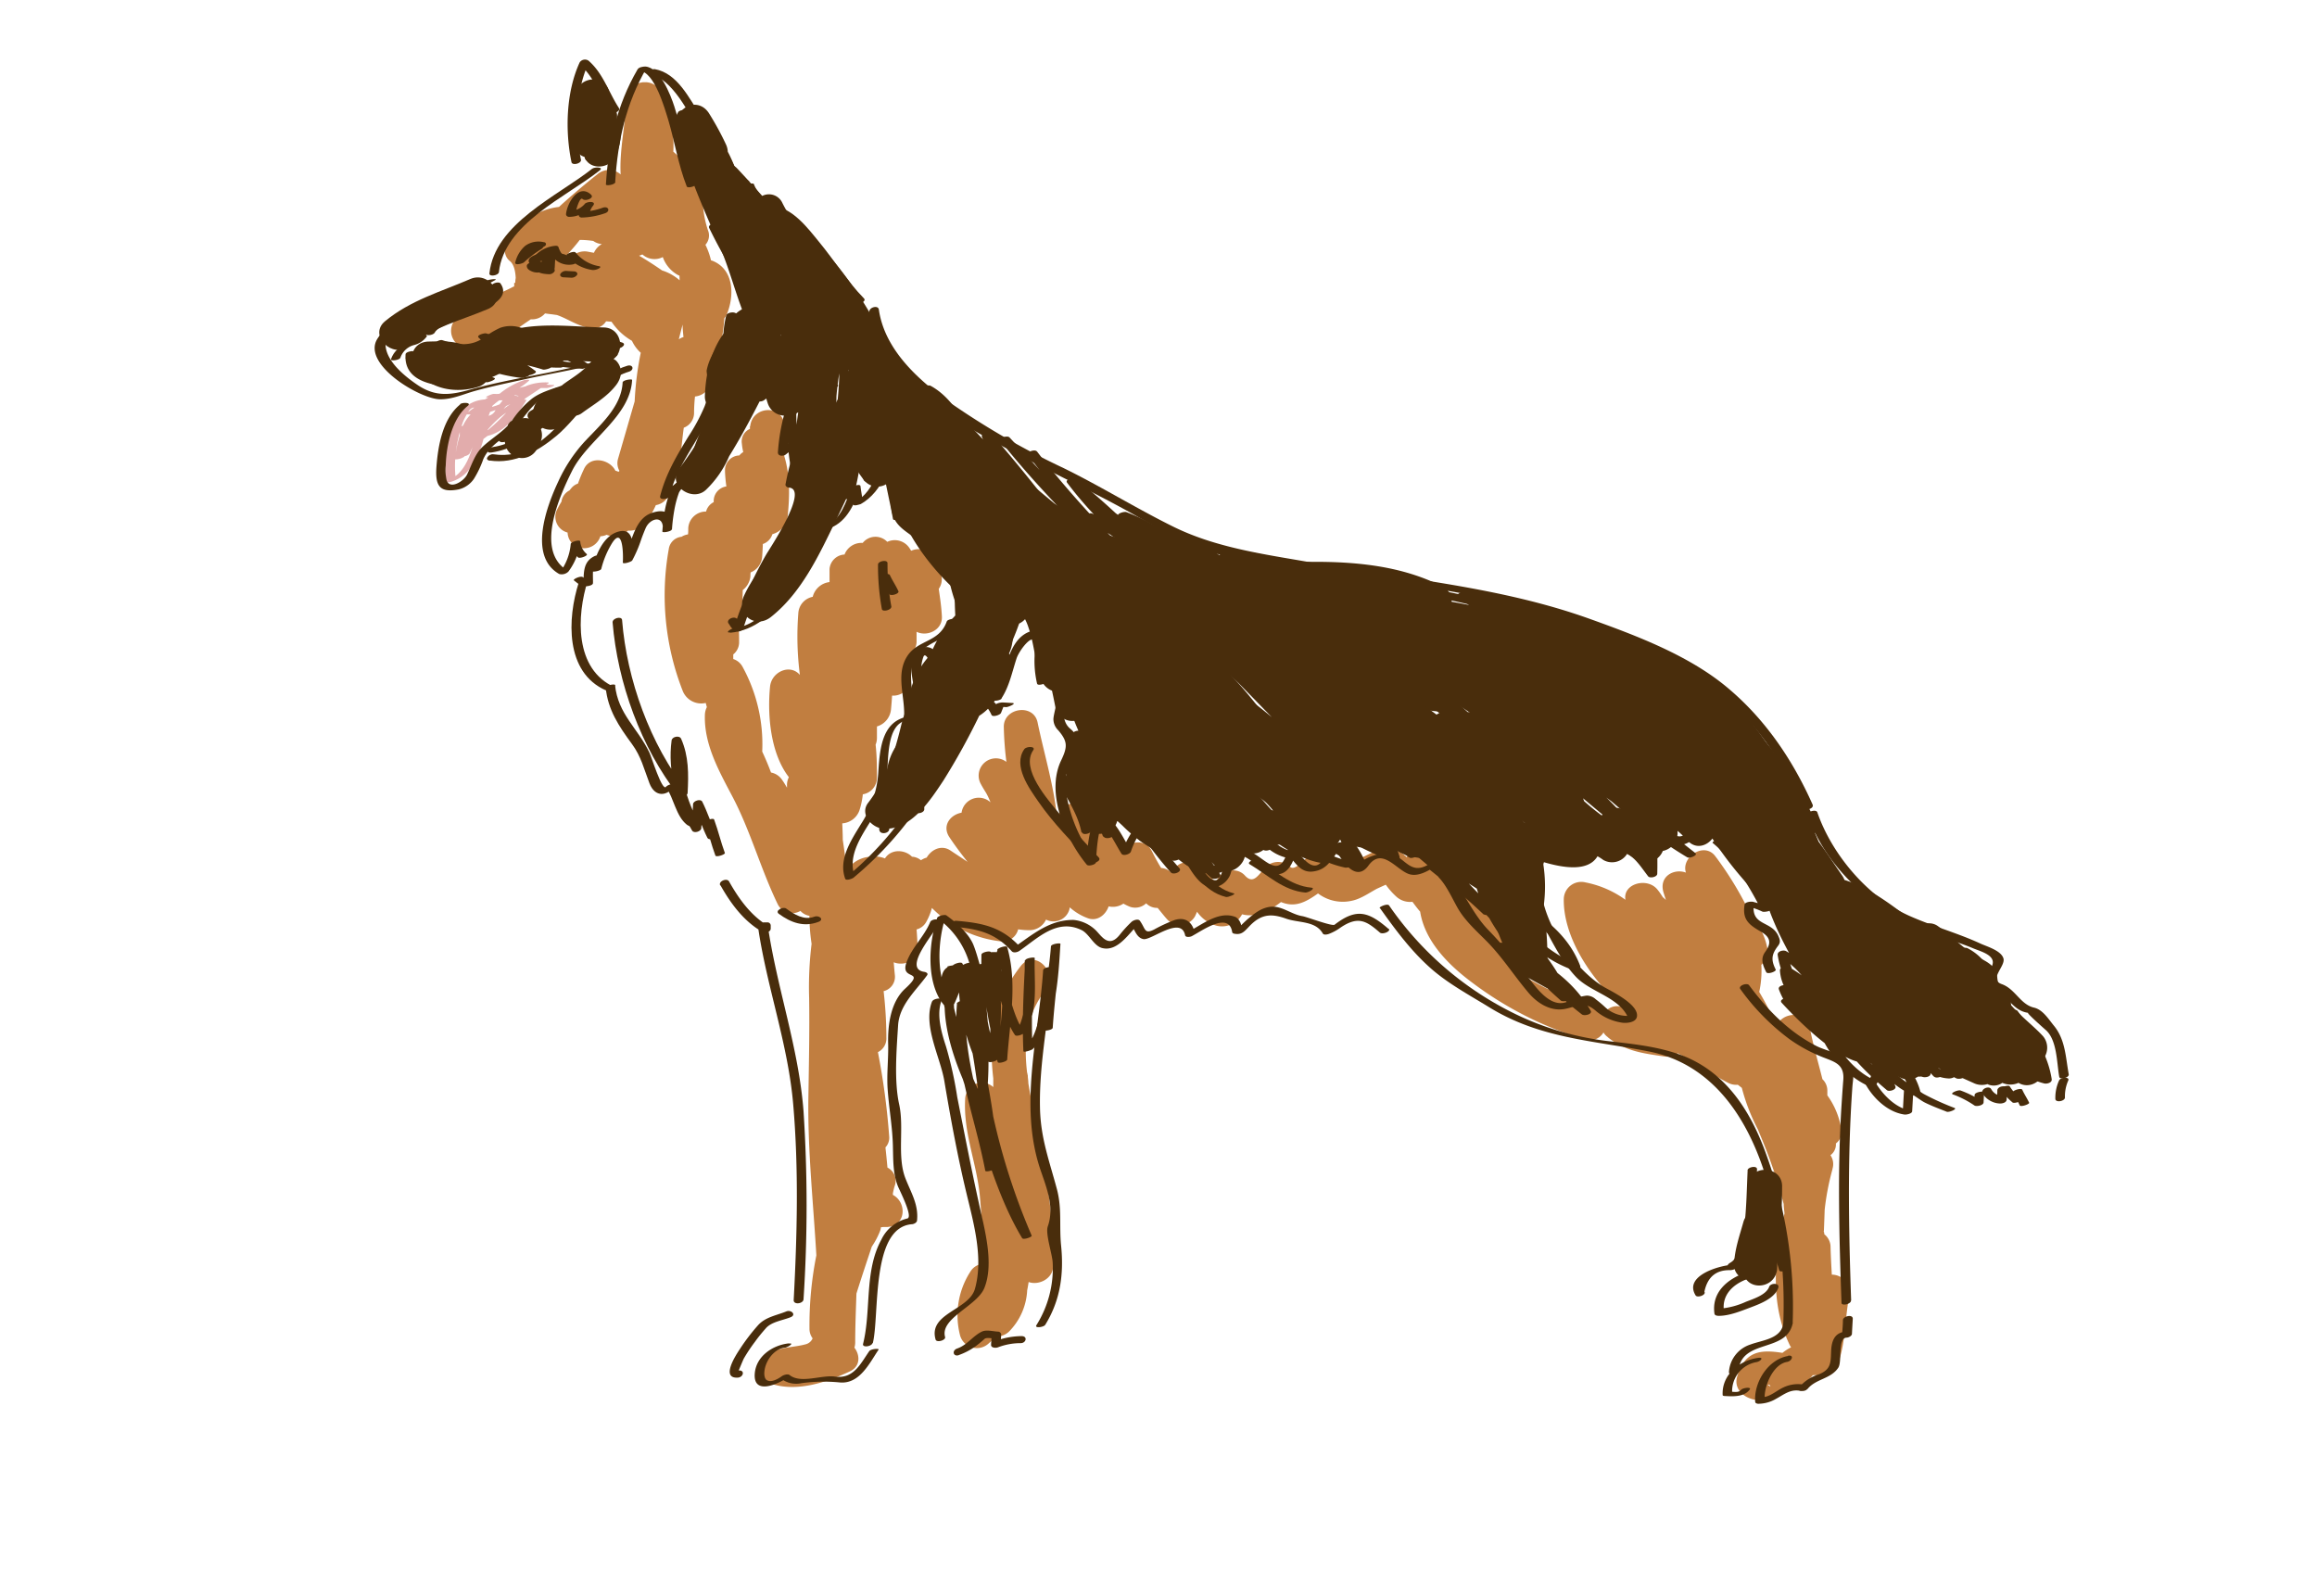 <svg id="layer1" xmlns="http://www.w3.org/2000/svg" viewBox="0 0 471.2 324.49"><defs><style>.cls-1{fill:#c17e40;}.cls-2{fill:#492d0c;}.cls-3{fill:#e2acac;}</style></defs><path class="cls-1" d="M136.13,100.34c.11-.32.2-.63.3-.94h.07v-.26c.41-1.33.79-2.66,1.24-4,0-.06,0-.11,0-.16a2.81,2.81,0,0,0,.41-1c.43-2.32.58-4.68.91-7a3.22,3.22,0,0,0,2.09-3.1,31.69,31.69,0,0,1,.19-3.25A3.62,3.62,0,0,0,144.51,78c.54-1.89,1-3.77,1.44-5.67a3.18,3.18,0,0,0,.29-.73,42.2,42.2,0,0,0,1.06-6.85,4.35,4.35,0,0,0,.66-1.2c1.39-3.75,1.22-8.73-3-10.49-.12-.05-.25-.08-.37-.12a14.32,14.32,0,0,0-1.13-3.16,2.81,2.81,0,0,0,.5-3,20.42,20.42,0,0,1-1-7.69,3.21,3.21,0,0,0-2.34-3.24,12.87,12.87,0,0,0-3.69-5,23.38,23.38,0,0,0-1-8.19,3.65,3.65,0,0,0-1-1.64c0-.18,0-.37,0-.55a3.75,3.75,0,0,0-3.5-3.75h-.58a3.77,3.77,0,0,0-3.5,3.75c-.12,4.75-1.41,10.06-1.13,15a3.59,3.59,0,0,0-4.76,0q-4,3.16-7.78,6.61a13,13,0,0,0-7.17,3.2,3.79,3.79,0,0,0-1.81,2.13l-.33.15c-1.93.85-2.38,4.19-.71,5.5.84.66,1.14,2,1.22,3.46a0,0,0,0,1,0,0,5.93,5.93,0,0,0-.09,1l-.22,0v.72a3.76,3.76,0,0,0-.53.25c-1.54.8-3.14,1.43-4.74,2.12a19.36,19.36,0,0,0-6.57,4.21,3.54,3.54,0,0,0,2.48,6c5.06.07,8.75-3.24,12.75-5.89a3.45,3.45,0,0,0,2.87-1.18l.13,0c.41.07.85.12,1.3.17l1,.14c2.27.77,4.51,2.48,7.2,2.69a3,3,0,0,0,2.8-1.41l1.11.09a12.36,12.36,0,0,0,4.15,3.88,7.49,7.49,0,0,0,1.79,2.43,62.65,62.65,0,0,0-1.24,9.88L125.69,93.3a3.14,3.14,0,0,0,.29,2.46,1.14,1.14,0,0,0-.19.19,2.61,2.61,0,0,0-.63-.22c-1.16-2.33-5.07-3.15-6.38-.39a30.14,30.14,0,0,0-1.24,3,2.94,2.94,0,0,0-1.29.86c-.16.18-.3.36-.45.54a3.06,3.06,0,0,0-1.6,2.15l0,.1c-.27.44-.53.89-.77,1.37a3.31,3.31,0,0,0,2,4.94,3.28,3.28,0,0,0,2.43,3.07,3.49,3.49,0,0,0,4.24-2.31,3.49,3.49,0,0,0,1.27-.31,4,4,0,0,0,4.35-.85,4.13,4.13,0,0,0,3.57-1.58,18.85,18.85,0,0,0,2.09-3.6A3.46,3.46,0,0,0,136.13,100.34ZM138.05,69c.25-1,.51-2,.77-3,0,.85.09,1.7.18,2.54A3.24,3.24,0,0,0,138.05,69Zm-17.4-20a3.38,3.38,0,0,0,1.75.63,3.9,3.9,0,0,0-1.62,1.78l-1.13-.21a3.68,3.68,0,0,0-3.44,1.07l-1-.36a34.51,34.51,0,0,0,2.69-3.12A18.3,18.3,0,0,1,120.65,49Zm17.56,8a9.8,9.8,0,0,0-3.56-2c-1.53-1.06-3.08-2.07-4.68-3a4.22,4.22,0,0,0,.67-.26,3.69,3.69,0,0,0,4.15.54,6.67,6.67,0,0,0,2.86,3.52,2.89,2.89,0,0,0,.53.26Q138.21,56.58,138.21,57Z"/><path class="cls-1" d="M209.13,220.27c0-.43-.07-.87-.11-1.3v0a2.62,2.62,0,0,0,0-.28H209a4,4,0,0,0-.13-.62c-.68-5.86-.24-11.63,3.76-16.72,2.76-3.5-2.16-8.49-5-4.95-5.52,7-6.62,14.53-5.63,22.9,0,.59,0,1.18,0,1.77a3.42,3.42,0,0,0-5.72,2.52c-.38,6.89,2.39,13,3,19.76.41,4.58.59,9.19,1.44,13.68a3.34,3.34,0,0,0-3.39,1.59,16.35,16.35,0,0,0-2.07,13,3.54,3.54,0,0,0,5.85,1.54c.49-.44,1-.9,1.39-1.38a3.61,3.61,0,0,0,2.63-.92,12.81,12.81,0,0,0,3.76-8.39s0,0,0-.05q.17-.85.3-1.71c2,.74,4.94-.61,5-3.24.24-9.64-1.5-19.06-3.37-28.47C210.25,226.14,209.59,223.2,209.13,220.27Z"/><path class="cls-1" d="M372.53,259.21c-.11-1.95-.22-3.88-.26-5.76A3.29,3.29,0,0,0,371,251c0-.16,0-.31-.08-.46s0-.15,0-.23c.06-1.44.11-2.88.16-4.32a52.41,52.41,0,0,1,1.58-8.21s0-.07,0-.07h0a3.2,3.2,0,0,0-.41-2.79,2.7,2.7,0,0,0,1.11-2.39,2.89,2.89,0,0,0,1.14-2.58,15.8,15.8,0,0,0-2.88-7.19c0-.29,0-.58,0-.86v-.18h0a3.19,3.19,0,0,0-1-2.26c-.87-3.5-1.91-7-2.58-10.56s-5.93-3.1-6.76-.05c-.45-1.1-.92-2.2-1.42-3.26s-1.29-2.5-2.09-3.87a20.49,20.49,0,0,0,.43-5.51,3.94,3.94,0,0,0,1.21-3.41,13,13,0,0,0-3.18-6.35,68.76,68.76,0,0,0-6.89-11.65.56.56,0,0,1-.05-.08h0l-.55-.72c-2.32-2.83-6.9.38-5.88,3.45-2.41-.89-5.52.75-4.57,4,.16.52.32,1,.49,1.56l-.38-.36a1.46,1.46,0,0,0-.21-.16c-.32-.48-.64-1-1-1.43-2-2.79-7.23-1.43-6.63,1.92a20.57,20.57,0,0,0-8.11-3.53,3.56,3.56,0,0,0-4.43,3.37c-.12,7.59,5.26,16,11.78,21.84l-.81-.05a3.16,3.16,0,0,0-2.84,1.57,3.24,3.24,0,0,0-2-1.44,62.47,62.47,0,0,1-14-6.1c-2.37-7.55-9.05-17.51-16.58-20.16a20.07,20.07,0,0,0-1.84-3.75,3.52,3.52,0,0,0-5.68-.42,5.05,5.05,0,0,0-4-1.63c-2,0-3.92,1.18-5.66,2-2.67,1.27-3.52,2.37-5.92-.09a3.47,3.47,0,0,0-4.24-.55c-1.21.92-2.91,3.07-3.81,2.27a3.57,3.57,0,0,0-5,0c-1.48,1.5-2.47,3.69-4.25,1.73s-5.33-1-5.85,1.54a.15.15,0,0,1,0,.07l-.64-.78a12.41,12.41,0,0,0-3.4-3.1,3.53,3.53,0,0,0-5,1.74l0,0a3.4,3.4,0,0,0-2.14-1c-.7-1.11-1.31-2.27-1.91-3.47-1.18-2.34-4.1-2.1-5.6-.5-.15-.59-.27-1.13-.37-1.54a3.15,3.15,0,0,0-4.71-2.12,26.82,26.82,0,0,0-2-3.89c-2-3.3-6.44-1.4-6.46,2l-.08-.08c-.54-6.73-2.63-13.38-4-20-.82-3.91-6.93-3-6.87.93a66.63,66.63,0,0,0,.53,7.1,3.51,3.51,0,0,0-5.23,4.44c.27.51.61,1.09,1,1.71s.71,1.37,1,2.07a3.53,3.53,0,0,0-5.89,2.11c-2.23.39-4.07,2.61-2.46,5,1.15,1.73,2.39,3.38,3.68,5-1.2-.81-2.39-1.58-3.49-2.32-1.84-1.22-3.89-.17-4.82,1.45a4,4,0,0,0-1.17.54,3.09,3.09,0,0,0-1.82-.72c-1.46-1.49-4.27-1.62-5.5.35a5.69,5.69,0,0,0-2.77-.36,6.22,6.22,0,0,0-5,2.77c-.22-2.07-.5-4.14-.81-6.2,0-1.11-.06-2.23-.1-3.34a4,4,0,0,0,3.48-2.61,15.92,15.92,0,0,0,.7-3.3,3.4,3.4,0,0,0,2.87-3.37c0-1.88,0-4.27-.27-6.72a3.66,3.66,0,0,0,.27-1.33c0-.8,0-1.59,0-2.38a4,4,0,0,0,2.85-3.37c.1-1,.17-1.93.23-2.9a3.55,3.55,0,0,0,3.79-3.42c.12-1.73.18-3.48.19-5.24a3.3,3.3,0,0,0,1-2.24c0-.69,0-1.39,0-2.08,2.13,1.06,5.29-.33,5.15-3.09-.09-1.89-.37-3.77-.64-5.64a3.36,3.36,0,0,0,.52-2.76,9,9,0,0,0-1.5-3.71A3.79,3.79,0,0,0,185.3,112c-.11-.17-.21-.35-.33-.52a3.58,3.58,0,0,0-4.53-1.29,3.32,3.32,0,0,0-5,.22,3.68,3.68,0,0,0-3.69,2.36,3.21,3.21,0,0,0-3.05,2.94h0c0,.1,0,.21,0,.31s0,.07,0,.1c0,.75,0,1.5,0,2.25a4,4,0,0,0-3.42,3,3.61,3.61,0,0,0-2.93,3.35,60.72,60.72,0,0,0,.32,12.53c-2-2.34-5.78-.64-6.07,2.4-.56,5.73.06,13.51,3.83,18.4a3.41,3.41,0,0,0-.38,1.63h0v.08c0,.14,0,.29,0,.43-.31-.54-.62-1.08-1-1.6a3.46,3.46,0,0,0-2.25-1.49q-.81-2.16-1.79-4.26a32.7,32.7,0,0,0-4-17.24,3.29,3.29,0,0,0-1.89-1.58c0-.31,0-.63,0-.94a3.17,3.17,0,0,0,1.19-2.62c0-1.66-.07-3.34-.09-5a3.81,3.81,0,0,0,.66-1.88c.1-1.2.15-2.39.17-3.58a4.09,4.09,0,0,0,1.56-2.75c0-.28,0-.56.05-.85A3.7,3.7,0,0,0,155,113.2c.06-.86.11-1.71.14-2.57a3.05,3.05,0,0,0,1.94-2,4.25,4.25,0,0,0,3.09-3.52c.43-4,.54-8.38-.66-12.3V87.67c0-.33.06-.67.08-1h-.09c-.1-4.43-6.46-4.29-6.93,0h-.06v.55a2.78,2.78,0,0,0-1.64,3,12,12,0,0,0,.28,1.71,2.89,2.89,0,0,0-.79.69,3,3,0,0,0-2.92,3h0v.11c0,.06,0,.12,0,.19a29.78,29.78,0,0,0,.28,3,3,3,0,0,0-2.57,3.19,3,3,0,0,0-1.56,1.92,3.58,3.58,0,0,0-3.62,3.37c0,.42,0,.84-.05,1.27a3.46,3.46,0,0,0-1.32.49A2.9,2.9,0,0,0,136,111.7a53.22,53.22,0,0,0,2.87,28.87,4.05,4.05,0,0,0,4.65,2.38c.08.28.15.57.23.85a3.77,3.77,0,0,0-.4,1.59c-.19,6,2.87,11.4,5.58,16.56,3.7,7,5.78,14.84,9.27,22a3.27,3.27,0,0,0,4.58,1.29,3.14,3.14,0,0,0,1.83,1,38.34,38.34,0,0,0,.44,5.7,72.13,72.13,0,0,0-.5,11c.1,6.7-.05,13.4-.15,20.1-.17,10.81,1,21.5,1.62,32.25a72.71,72.71,0,0,0-1.4,14.88,3.27,3.27,0,0,0,.64,2,2.1,2.1,0,0,1-1.29,1.17c-2.58.72-5,.5-7.39,1.84a3.53,3.53,0,0,0,.83,6.4c5.13,1.39,10.7-.51,15.35-2.66,2.25-1,2.18-3.32,1-4.86a3.79,3.79,0,0,0,.16-1c0-3.33.14-6.66.25-10,1-3.18,2.06-6.37,3.12-9.54a16.16,16.16,0,0,0,1.68-3.17,3.42,3.42,0,0,0,.19-.78l.51-.05c.18,0,.34,0,.53,0h.27v0c3.82-.27,4-5,1.11-6.53,0-.08,0-.16,0-.27a12.88,12.88,0,0,1,.35-1.49,3,3,0,0,0-1.45-3.79c-.12-1.37-.26-2.74-.41-4.11a2.85,2.85,0,0,0,.76-2.22,144.77,144.77,0,0,0-2.29-17.15,3.1,3.1,0,0,0,1.72-3c0-.09,0-.18,0-.26h0s0-.1,0-.14a86.08,86.08,0,0,0-.56-9,3,3,0,0,0,2.29-3.22c-.09-.86-.16-1.75-.24-2.65,2.05.81,4.8-.17,4.83-3h0v-.14c0-1-.07-2.18-.18-3.54a3.14,3.14,0,0,0,2-1.59,12.08,12.08,0,0,0,1.12-2.78,23.36,23.36,0,0,0,14.25,6.82,3.27,3.27,0,0,0,3.29-2.47,15.49,15.49,0,0,0,2.46.17,3.74,3.74,0,0,0,3.21-2.15,3.35,3.35,0,0,0,4.77-2.15c0-.11,0-.22.08-.32a11.22,11.22,0,0,0,3.66,2.19c1.93.71,3.63-.7,4.22-2.41a3.83,3.83,0,0,0,3-.56,10.75,10.75,0,0,0,1.41.67,3.26,3.26,0,0,0,3.22-.73,3.09,3.09,0,0,0,2.33.93c.69.83,1.38,1.73,2.1,2.5a3.53,3.53,0,0,0,5.5-.78c.15-.32.29-.63.42-.94a7.19,7.19,0,0,0,3.5,2.7,4.63,4.63,0,0,0,5.66-2.18c2.71.72,5.38-.54,7.91-2.49,2.76,1.13,4.85.17,7.53-1.75a8.36,8.36,0,0,0,7,1.46c1.74-.38,3.47-1.61,5-2.43l1.78-.81a15.26,15.26,0,0,0,2.2,2.48,4.16,4.16,0,0,0,3.22,1c.51.68,1,1.35,1.57,2,.94,5.93,5.61,10.72,10.49,14.36a71.79,71.79,0,0,0,23.05,11.64,3.18,3.18,0,0,0,3.74-1.43,3,3,0,0,0,.82.9c.08.07.14.14.22.2,3.46,2.72,7.06,3.16,11.32,3.78a3.67,3.67,0,0,0,2.75-.65c3.69,1.93,7.24,4.5,10.21,6a3.47,3.47,0,0,0,2,.4l.82.64a40,40,0,0,0,3.27,8.46l1,2.43a98.43,98.43,0,0,1,4.24,12.73c0,.63.11,1.25.16,1.88,0,0,0,0,0,.07-2.09,9-2.95,18.34,1.07,26.73a3.07,3.07,0,0,0,.28.47l-.26.12a9.59,9.59,0,0,0-1.5,1c-4.43-.7-7.69-.42-9.22,4.88-.58,2,.7,3.6,2.44,4.31,2.32.94,4.49.32,6.64-.75a10.52,10.52,0,0,0,1.8-1.23,3.87,3.87,0,0,0,.85-.14,7.09,7.09,0,0,0,3.64-2.51,2.83,2.83,0,0,1,.87,0,3.57,3.57,0,0,0,4.3-2.44c1.6-4.46,1.34-9.2,2.3-13.8A3.65,3.65,0,0,0,372.53,259.21Zm-12.65,22.43.19.34C359.39,281.59,359.33,281.48,359.88,281.64Z"/><path class="cls-2" d="M415.5,210.74c-1.76-1.94-4.46-4-6.51-6.32a3.58,3.58,0,0,0-.41-1.59,13.35,13.35,0,0,0-2.23-3,6.87,6.87,0,0,1-.17-1c-.23-2.74-2.5-3.32-4.56-4.6-2.68-1.66-4.95-4.05-7.52-5.9a3,3,0,0,0-3.66.12l-.52-.4c-4.49-3.47-9.31-7.37-14.82-9.11a4.06,4.06,0,0,0-.44-.85c-1.54-2.19-3.08-4.62-4.8-6.91-3.64-8.7-8-17.09-13.8-24.42-9.31-11.78-22.24-17.36-36-21.51a53.69,53.69,0,0,0-16.82-3.5,3.32,3.32,0,0,0-2.86,1.62c-1.71-.37-3.44-.7-5.17-1a3.19,3.19,0,0,0-1.7-3c-9.52-4.95-20.78-5.41-31.65-5A32.8,32.8,0,0,0,250.24,112a3.24,3.24,0,0,0-2.26.88,46,46,0,0,0-14.51-6.5,3.6,3.6,0,0,0-4.39,3.59l-1-.31c-1.06-.36-2.13-.7-3.23-1a3.42,3.42,0,0,0-2.09.06,61.06,61.06,0,0,0-8.35-6.35c-3.52-2.91-7-5.86-10.43-8.91-4-3.59-7-8-11.63-10.89a3.18,3.18,0,0,0-1.88-.5,21,21,0,0,0-6.26-6.67,55.06,55.06,0,0,0-6.51-9.66c-4.9-8.87-13.9-15.2-18.57-24.42v0h0A3,3,0,0,0,155,39.85c-1.66-1.89-3.34-3.75-5.06-5.57a3.06,3.06,0,0,0-.63-.53,21.88,21.88,0,0,0-1.3-2.89,4,4,0,0,0-.4-1.55A58.36,58.36,0,0,0,144.16,23c-2.27-3.45-7-1.18-6.4,2.68,1.47,8.9,5.49,16.91,8.91,25.17,1.63,3.93,2.71,8,4.21,12,.19.51.34,1,.47,1.46-5.82,2.87-7.79,10.17-8,16.19a3,3,0,0,0,.73,2.13,38.26,38.26,0,0,1-1.9,6.73c-1.28,2.06-2.64,4.08-4.1,6-2.47,3.29,2.72,6.87,5.49,4.25a20.83,20.83,0,0,0,4.71-6.82c2.57-4.15,4.85-8.47,7.05-12.84.12.16.24.32.37.47a12.74,12.74,0,0,0,.42,1.55,3.62,3.62,0,0,0,4.3,2.45,6.94,6.94,0,0,0,2-.59c.74,3.44,1.33,6.85.63,10.2-.23.71-.45,1.43-.63,2.18a3.37,3.37,0,0,0,.43,2.84,62.62,62.62,0,0,1-3,8.63c-2.19,4.91-6.38,8.61-8.58,13.56-1.66,3.72,2.33,6.74,5.5,4.24,6.25-4.94,9.79-12.6,13.19-19.6,1.57-3.25,3.18-6.56,4.53-9.95a19.26,19.26,0,0,0,1.47,2,3.49,3.49,0,0,0,4.95,0c.17-.21.33-.43.5-.66.24.3.49.6.74.89-.76,8.51,9.39,20.48,15.46,24.47-3.74,2.06-6.62,6.13-8.43,10.56a16.92,16.92,0,0,0-4.54,10.39,22.29,22.29,0,0,0-1.39,4c-1.41,5.77-3,10.84-6.69,15.67-1.78,2.3.71,5.08,3,5.26,5.61.46,9.61-5.73,12.28-9.75a137.82,137.82,0,0,0,7.3-13.2c3.18-2,4.6-5.37,6.44-8.67a3.33,3.33,0,0,0-1-4.48,3,3,0,0,0,1-1.27c.12-.27.22-.54.34-.81h0a.64.64,0,0,1,0-.07c.4-1,.79-1.92,1.14-2.91.07-.2.14-.38.21-.55a3.76,3.76,0,0,0,1.19-.88,10.82,10.82,0,0,1,.72,1.76c1.2,3.47,1.32,7.22,2.62,10.66a3.79,3.79,0,0,0,2.14,2.11c.26,1.19.5,2.37.73,3.56a3.55,3.55,0,0,0,4,2.56c.48,1.28,1,2.55,1.49,3.83a5.22,5.22,0,0,0-3.4,4c-.61,2.72.56,5.32,2.31,7.45a21.21,21.21,0,0,0,1.71,6c1.24,2.82,5.75,1.92,6.4-.84,0,0,0-.07,0-.11.36.33.72.65,1.09,1a30.84,30.84,0,0,0,7,5.27,3.32,3.32,0,0,0,3.29.11c.76.76,1.53,1.5,2.32,2.22a3.36,3.36,0,0,0,5.18-.47c.61.57,1.22,1.11,1.85,1.59,2.32,1.74,5.56-.87,5.32-3.39a3.58,3.58,0,0,0,4.64-1.46,9.82,9.82,0,0,0,2.94-.12c1.88-.36,3.33,1.33,5.18,1.87,1.57.46,3.26-.22,4.64-.87a5,5,0,0,0,2.14-2.42l.15.16a5.77,5.77,0,0,0,4.84,1.93c1.67,1.28,3.61,1.13,5.49.12,2.44,1.85,5.18,2.16,8.94,2.24,2.44.06,4.4,2.21,6.62,3a8.13,8.13,0,0,0,2.49.51c1.85,6.35,3.08,12.79,6.86,18.43,1.88,2.79,6.55,1.88,6.52-1.77a62.59,62.59,0,0,0-.78-10.34,29.92,29.92,0,0,0-.08-9c0-.08,0-.15,0-.22,4.22,1.26,9.19,2,11.06-1.16a10,10,0,0,1,1.19.76,3.6,3.6,0,0,0,4.86-1.3c.7.45,1.39.9,2.11,1.3a3.63,3.63,0,0,0,5.12-1.84,3.75,3.75,0,0,0,3-3.48c0-.2,0-.4,0-.6a19.37,19.37,0,0,1,2,1.93c1.66,1.86,3.9,1.18,5.08-.37a74.24,74.24,0,0,0,9.87,12.13,102,102,0,0,0,7.12,8.79,4.55,4.55,0,0,0,0,.9,19.56,19.56,0,0,0,1.94,6,3.37,3.37,0,0,0-1.36,1.9c-2.23,7.86,8.86,14.13,17.38,17a21.67,21.67,0,0,0,3.19,1.85,3.74,3.74,0,0,0,3.71-.17,3.64,3.64,0,0,0,3.51-2c2.6,1,5.17,2.15,7.73,3.3a3.87,3.87,0,0,0,2.86.23l.27.13a3.06,3.06,0,0,0,2.75-.38,4.07,4.07,0,0,0,3.28,0c3,1.76,6.53-1.72,4.86-4.66A3.66,3.66,0,0,0,415.5,210.74ZM158.28,69.66a9.12,9.12,0,0,0,.36-1.08,8,8,0,0,0,.18-1.09c.59.55,1.2,1.08,1.83,1.56.28.45.54.9.8,1.36a.31.31,0,0,0,.05.1h0A3.68,3.68,0,0,0,158.28,69.66Zm104.09,78.6c0,.24.06.48.09.72-1-.64-1.93-1.31-2.87-2a2.71,2.71,0,0,0-1.71-.57,101.73,101.73,0,0,0-8.11-9.73q6.64,4.8,13.59,9.15A3,3,0,0,0,262.37,148.26Zm-48.49-28.71-.18.23c-.34-.43-.68-.86-1-1.28ZM284.41,145a2.77,2.77,0,0,0-1.12-2.13l-.15-.11a42.45,42.45,0,0,0,10.22,2,4,4,0,0,0-2.7,2.51,11.77,11.77,0,0,0-.35,1.42A54,54,0,0,0,284.41,145Zm11.4.2a3.07,3.07,0,0,0-1-.45,3.2,3.2,0,0,0,1.92-1.26c.79.53,1.58,1,2.38,1.56a4.15,4.15,0,0,0-1.63,1.3ZM169.93,72.56c.9.9,1.79,1.81,2.66,2.74a10.52,10.52,0,0,0-1.62,5,12.19,12.19,0,0,0-1.88,4.06,37.23,37.23,0,0,1-1.33-8.29A3.32,3.32,0,0,0,169.93,72.56Zm138,97.19c-.12.39-.22.77-.31,1.16l-.17.09a3.45,3.45,0,0,0-1.92-.22,3.35,3.35,0,0,0,1.32-4.74,70.18,70.18,0,0,0-7.58-9.5c-.12-.19-.23-.39-.35-.59,1.78,1.31,3.52,2.66,5.18,4.09a54,54,0,0,0,6.1,7.3A3.87,3.87,0,0,0,307.91,169.75Zm17.45-3.06-.2-.06a57.76,57.76,0,0,0-9.7-9.63,37.18,37.18,0,0,0,14.78,5.43c.83.38,1.67.74,2.51,1.09a3.46,3.46,0,0,0-1.2,2c-.4-.26-.8-.51-1.22-.74A3.36,3.36,0,0,0,325.36,166.69Zm31.24-3.57c-.37-.5-.73-1.46-1.08-1.46h0a3.42,3.42,0,0,0,1.77-.61c.29.52.59,1,.87,1.56A3,3,0,0,0,356.6,163.12ZM258,164.67a2.81,2.81,0,0,1-.31-.1c-.09-.13-.18-.26-.29-.39-1-1.12-2.06-2.24-3.14-3.34,1.82,1.21,3.58,2.55,5.31,3.92A4.61,4.61,0,0,1,258,164.67Zm32.44,3a3.12,3.12,0,0,0,.42-.18l.2.2Z"/><path class="cls-2" d="M95.69,56.72c-6,2.6-12.22,4.33-17.38,8.6-3.48,2.87,1.5,7.8,5,5,4.55-3.76,10.63-5.21,16-7.51C103.36,61,99.79,55,95.69,56.72Z"/><path class="cls-2" d="M118.87,31.92c1.12,3.08,6,2.28,6.57-.86A9,9,0,0,0,126.2,27a3.24,3.24,0,0,0-.7-2.14V23.66a2.77,2.77,0,0,0-1.57-2.55c0-.47,0-.95,0-1.43v0h0v-.15c0-4.62-6.52-4.39-7,0a15,15,0,0,0,0,3.07,30.22,30.22,0,0,1-.43,5.27A3.56,3.56,0,0,0,118.87,31.92Z"/><path class="cls-2" d="M124.77,73c2.33-1.66,1.66-6.34-2-6.41-5.75-.12-11.32-.88-17,.12-3.51.62-6.64,3.09-10,4.26-2.41-1.75-5.63-1.58-8.63-1.51-3.32.08-4.28,3.65-2.48,6,3,3.81,8.2,4.58,12.61,3.2a3.45,3.45,0,0,0,2-1.62c.91-.37,1.82-.8,2.75-1.26,6.12-3,11.82-2.52,18.21-2.26-1.6,2-3.4,3-5.49,4.49a4.17,4.17,0,0,0-.78.73,3.93,3.93,0,0,0-1.52.42,11.92,11.92,0,0,0-3,2.27,3.54,3.54,0,0,0-.41,4.45,3.51,3.51,0,0,0-4.76.15,5.56,5.56,0,0,0-1.6,3.62,3.5,3.5,0,0,0,3.5,3.5,3.41,3.41,0,0,0,3.26-2.4.75.75,0,0,1,.07-.12,3.53,3.53,0,0,0,.12-4.1,3.54,3.54,0,0,0,4.77-.15c.24-.24.5-.46.76-.69s.54-.34.83-.49a2.74,2.74,0,0,0,.82-.65,2.68,2.68,0,0,0,1.48-.5c2.43-1.79,5.14-3.3,7-5.72,1.17-1.5,1.47-3.48,0-5A3.23,3.23,0,0,0,124.77,73Zm-15.3,17.31c0-.09,0-.19,0-.28a2,2,0,0,0,0,.26Z"/><path class="cls-2" d="M355.51,241.19c0,2-.09,4-.22,5.95a3.37,3.37,0,0,0-.74,1.36c-.79,2.83-1.73,5.45-1.89,8.4a3,3,0,0,0,2.48,3.29c1.65,2.22,5.93,1.41,6.28-2.14,0-.13,0-.26,0-.39h0v-.42c.53-5.28,1-10.55,1-15.86C362.57,236.87,355.55,236.67,355.51,241.19Z"/><path class="cls-3" d="M112.46,78.28c-.33,0-.85,0-1.36-.07.41-.2.78-.45.21-.44a10.51,10.51,0,0,0-4.06.63,2.87,2.87,0,0,0-.34.16l-1.27.3a15,15,0,0,0,1.88-1.39c.44-.39-.82-.21-.94-.17A15.71,15.71,0,0,0,101.69,80l-.22.1-.07,0a6,6,0,0,1-.85,0h-.16c-.34,0-1.94.68-1.44.72h.39q-.37.2-.75.42h-.14c-7.35.62-8.38,11-7.71,16.71,0,.31,1.16,0,1.29-.07,3.57-1.24,5.31-4.83,6.3-8.62l.83-.62c3.58-.85,5.9-4,7.87-7.22.08-.14-.14-.15-.44-.12a2.43,2.43,0,0,0,.2-.25c1.07-.71,2.14-1.42,3.2-2.14.41,0,.82,0,1.2,0S113.38,78.28,112.46,78.28Zm-7.1,2.3c-.25-.06-.5-.12-.75-.16a.21.21,0,0,1,0-.06c.27,0,.55.08.84.15Zm-4.9,1.67a12.49,12.49,0,0,1,1.08-.84h.69c-.21.28-.43.55-.64.82l-.63.24-.89.28c0-.1.08-.2.13-.3Zm-1.36,3.3v0l0,0Zm.27-1,.3-.8c.37-.11.74-.23,1.1-.36A2,2,0,0,1,99.37,84.55Zm3.6-2c.28-.12.55-.25.83-.39-.46.32-.91.65-1.36,1C102.62,82.91,102.8,82.71,103,82.51Zm-9.47,6a24.38,24.38,0,0,0-.8,3.45,27,27,0,0,1,.8-4.1Zm5.61-1.07A21.36,21.36,0,0,1,101.53,85c.31-.28.64-.53,1-.79l.42-.28a38.65,38.65,0,0,1-3.65,3.47Zm-2.74-4.53c-.39.27-.76.55-1.14.83A1.54,1.54,0,0,1,96.37,82.87Zm-2.27,3a11.24,11.24,0,0,1,.82-1.67h0c.27,0,.53,0,.79,0a8.12,8.12,0,0,0-1.55,2.29,1.43,1.43,0,0,0-.31.12ZM92.62,96.82a22.67,22.67,0,0,1-.05-3.4,3.3,3.3,0,0,0,1.81-.52l.06-.11a2.14,2.14,0,0,0,1-.46c.24-.46.45-.93.64-1.4C95.38,93.37,94.29,95.61,92.62,96.82Z"/><path class="cls-2" d="M101.46,55.35c1.06-9.87,13.62-15.24,20.52-20.71.87-.69-1.06-.71-1.55-.33-7.05,5.59-19.81,11.13-20.9,21.28-.08.79,1.86.42,1.93-.24Z"/><path class="cls-2" d="M99.17,57a158.07,158.07,0,0,1-15.88,7.3c-2.51,1-5.08,2.25-6.55,4.61C73.5,74.08,85.49,81.23,89.55,81.2c2.46,0,4.58-1,6.9-1.66,3.59-1,7.25-1.75,10.88-2.54,5.37-1.18,10.93-2,16.19-3.64,1.32-.41.06-.57-.65-.35-8.87,2.74-18.29,3.72-27.25,6.22-4,1.12-6.94,1.48-10.49-.8-3-2-7.86-5.85-6.49-9.91,1.06-3.14,7-4.6,9.85-5.7A109.25,109.25,0,0,0,100.63,57c.8-.43-1.14-.16-1.46,0Z"/><path class="cls-2" d="M81,67.86l.14.12c-.07.1-.14.21-.22.31-.39.32-.62.25-.25.15l.52-.1a11.69,11.69,0,0,1,1.45-.16c.53,0,3,.17,1.79,1.07a19.17,19.17,0,0,1-2.71,1.15,4.8,4.8,0,0,0-2.2,2.65c-.16.43,1.71.21,1.91-.31a4,4,0,0,1,2.81-2.58,4.54,4.54,0,0,0,2.57-1.76v-.1c-.79-1.14-2.6-1-3.81-.94-1,.07-2.74.13-3.58.82-.06,0-.28.2-.22.31a.25.25,0,0,0,.21.15,2.22,2.22,0,0,0,1.36-.23c.14-.07.68-.48.22-.55Z"/><path class="cls-2" d="M125.11,37c.52-8.34,2.19-16,6.41-23.22l-1.57.58c3.18.17,5.24,7.75,6,10.19,1.3,4.45,2,9,3.71,13.36.2.49,2.09-.12,1.94-.52-2.06-5.09-2.78-10.58-4.48-15.79-.74-2.29-2.92-7.9-5.89-8.07-.47,0-1.31.13-1.57.58-4.26,7.31-5.92,15.05-6.44,23.41,0,.32,1.89.08,1.93-.52Z"/><path class="cls-2" d="M132,15c4.78.88,8.33,8.45,10.49,12.24s4.25,7.84,8,10.3c.53.34,2.24-.44,1.8-.72-4.81-3.13-6.71-8.66-9.77-13.25-2.39-3.59-4.73-8.67-9.35-9.51-.53-.1-2.27.75-1.21.94Z"/><path class="cls-2" d="M125.85,21.94c-2.1-3.23-3.17-7-6.16-9.6a1.3,1.3,0,0,0-1.8.34c-2.77,6-3,13.92-1.67,20.29.16.77,2.1.27,1.93-.51-1.3-6.11-1.11-13.92,1.56-19.67l-1.8.34c3,2.57,4.06,6.39,6.16,9.6.4.62,2.27-.05,1.78-.79Z"/><path class="cls-2" d="M93.61,82.23c-3.57,2.86-4.53,8.41-4.85,12.69-.28,3.84.6,5.36,4.49,4.61a5.24,5.24,0,0,0,3.14-2.17,20,20,0,0,0,1.9-4c1-2.2,2.85-3.47,4.75-4.86C105.48,86.77,106.78,84,109,82c1.93-1.81,5.8-2.44,8.18-3.59,1-.49.39-1.21-.53-.94a4.71,4.71,0,0,0-1.52.66c-1.07.76.58,1.07,1.21.62l.59-.25-.53-.94c-2.61,1.26-6,1.78-8.29,3.57a20.05,20.05,0,0,0-4,4.41C102.48,87.79,100,89.06,98,91c-1.46,1.44-2.12,3.66-3,5.48-.65,1.4-3.54,3.17-4.17,1.18a9.49,9.49,0,0,1-.18-3c.11-4,1.25-9.53,4.47-12.11.87-.71-1-.77-1.56-.36Z"/><path class="cls-2" d="M118.66,78.84c-5.93,3.88-11.13,11-18.47,12.08-.93.13-1.59,1.29-.25,1.1,8.1-1.21,13.42-8.33,19.93-12.58,1.1-.71-.57-1-1.21-.6Z"/><path class="cls-2" d="M103.7,85.86c-.23.23-.51.53-.39.89s.51.51.73.74c.5.52,2.34-.21,1.79-.77a4.38,4.38,0,0,0-.45-.41l-.16-.14c0,.14,0,.17,0,.07a.4.4,0,0,0-.2-.74,1.57,1.57,0,0,0-1.36.36Z"/><path class="cls-2" d="M104.67,86.82c.49,0,1.13,0,1.47.32a1.11,1.11,0,0,0,1.32.17c.31-.15.79-.68.44-1a3.46,3.46,0,0,0-2.58-.92,1.23,1.23,0,0,0-1.26.61.65.65,0,0,0,.61.87Z"/><path class="cls-2" d="M108.34,83.31c-.6.3-1.24.76-1,1.51a3.17,3.17,0,0,0,1.5,1.46c.54.33,2.33-.46,1.54-.93a3.68,3.68,0,0,1-.91-.75,1.15,1.15,0,0,1-.24-.4c-.06-.18.08-.21-.15-.09.22-.11.83-.45.51-.78s-1-.18-1.28,0Z"/><path class="cls-2" d="M108.85,83.64a3.41,3.41,0,0,0,1.22-.29,3.35,3.35,0,0,0,.36-.21l.2-.17c.3-.24.05-.17-.72.21l-.56-.15c0,.66.91.94,1,1.59,0,.39,2,.06,1.93-.52s-.91-.94-.94-1.59c0-.19-.46-.16-.56-.16a3.35,3.35,0,0,0-1.21.29,2.6,2.6,0,0,0-.36.21L109,83c-.29.24,0,.17.73-.21a2,2,0,0,0-1.29.47c-.32.32.27.37.46.36Z"/><path class="cls-2" d="M111.52,80.94a.91.91,0,0,0,.13.74,1.33,1.33,0,0,0,.95.26,1.48,1.48,0,0,0,1.27-.53c.26-.4-.21-.6-.53-.62s0,0,.11.16a1,1,0,0,1,0-.24c0-.83-1.9-.45-1.93.23Z"/><path class="cls-2" d="M114.16,80.74c.17-.1.19-.13.06-.11-.34.12-.28,0,0,.23.54.55,2.38-.2,1.78-.81a2.21,2.21,0,0,0-3,0c-.27.22-.56.62-.14.87a1.37,1.37,0,0,0,1.38-.14Z"/><path class="cls-2" d="M116.3,80.07c.74,0,2-1.11.75-1.11-.74,0-2.06,1.11-.75,1.11Z"/><path class="cls-2" d="M101.32,88.76c0,.55,0,1,.62,1.15a2.74,2.74,0,0,0,1.35-.26c.12-.06.69-.38.25-.45s-.3-.67-.29-1-1.9,0-1.93.52Z"/><path class="cls-2" d="M99.63,93.66c5.05.74,9.72-1.84,13.51-5,4.65-3.88,8.73-11.28,14.75-13.07,1.17-.35.86-1.56-.32-1.21-10.43,3.1-14.8,19.81-27.24,18-.89-.13-2,1.12-.7,1.31Z"/><path class="cls-2" d="M100,58.45c2.46,3.55-12,6.26-13.4,9.14-.42.85,1.51.64,1.8.06,1.45-2.9,17-4.82,13.39-10-.39-.55-2.26.1-1.79.77Z"/><path class="cls-2" d="M88.85,70.38c5,1.65,7.65,1.34,11.89-1.76,1-.75,8.14.48,10.24.12,5.58-1,9.28.42,14.38,2.1.73.24,2.28-.82,1.14-1.19-2.81-.93-5.71-2.32-8.69-2.6-4-.39-7.5,1-11.48-.25a6.41,6.41,0,0,0-4.62-.13,16.36,16.36,0,0,0-3.16,1.9c-2.75,2-5.65,1.58-8.56.62-.73-.24-2.27.81-1.14,1.19Z"/><path class="cls-2" d="M120.25,39.63c-2.57-2.45-4.94,1.69-5.14,3.92,0,.34.31.55.62.55,2,0,3.39-1,4.85-2.26L119,41.37c-.52.6-.63,1.41-1.14,2-.35.41-.08.86.45.87a15.46,15.46,0,0,0,4.66-.85c1.18-.33.87-1.51-.31-1.18A12.43,12.43,0,0,1,119,43l.44.87c.52-.6.63-1.4,1.14-2,.82-1-1.07-.93-1.59-.47a4.17,4.17,0,0,1-2.56,1.45c.21.18.42.36.62.55,0-.39.83-3.49,1.42-2.93s2.4-.21,1.78-.81Z"/><path class="cls-2" d="M108.05,53.73l1.28.07a1.17,1.17,0,0,1,.14-.3,6.77,6.77,0,0,1,.57-.83c.46-.6,1.35-1.66,2.19-1.67l-.59-.27a4.21,4.21,0,0,0,4.79,3.05c.92-.12,1.62-1.19.28-1-1.64.2-2.69-1.15-3.14-2.53-.07-.23-.38-.28-.58-.27a6.55,6.55,0,0,0-5.06,3.14c-.21.29-.8,1-.44,1.41.53.55,1.66-.12,2.1-.49.84-.71-1.08-.67-1.54-.28Z"/><path class="cls-2" d="M108.1,53.3c-.35.28.4-.09.09,0a3.5,3.5,0,0,0-.54.2c-.22.1-.49.26-.51.52-.07.77.85,1.15,1.45,1.32a3.26,3.26,0,0,0,3.78-2c.16-.4-1.69-.2-1.91.32a2.9,2.9,0,0,1-.61,1c-.27.27.73,0,.32-.1a2.36,2.36,0,0,1-.65-.29.9.9,0,0,1-.41-.49,1.6,1.6,0,0,1,0-.21c-.74.34-1,.47-.61.39a2.86,2.86,0,0,0,1.15-.52c.28-.22.27-.45-.13-.48a2.22,2.22,0,0,0-1.37.37Z"/><path class="cls-2" d="M110.57,52.83l1.08-1L110,51.49c0,1,.35,2.06.34,3.11a.63.63,0,0,0,.64.62l.52,0c.46,0,1.28-.18,1.31-.77.06-1,.11-2.06.17-3.08a.63.63,0,0,0-.65-.63l-.51,0c-.46,0-1.28.19-1.31.78,0,.85-.1,1.71-.14,2.56l1.31-.77-2-.12c-.61,0-1.59.38-1.22,1.13.58,1.18,1.87,1.38,3.06,1.44a1.29,1.29,0,0,0,1.26-.59.6.6,0,0,0-.59-.81c-.85,0-1.55-.06-2-.89L109,54.6l2,.11c.46,0,1.28-.18,1.31-.77,0-.86.1-1.72.14-2.57l-1.31.77.51,0c-.21-.21-.42-.42-.64-.62-.06,1-.11,2.05-.17,3.07l1.31-.77-.51,0,.65.63c0-1.06-.36-2.06-.35-3.11,0-.79-1.18-.76-1.62-.37l-1.08,1c-1,.88.56,1.53,1.28.89Z"/><path class="cls-2" d="M109.74,53c-.33-.3-.23-.22-.33-.18a5.15,5.15,0,0,1,1.61-.19,5.94,5.94,0,0,1,3.28.6c.62.41,2.37-.45,1.52-1-1.47-1-3.81-.93-5.5-.76-1,.1-3.92.94-2.36,2.37.57.52,2.39-.25,1.78-.81Z"/><path class="cls-2" d="M115.23,52a8.34,8.34,0,0,0,5.28,2.91,2.42,2.42,0,0,0,1.36-.36c.33-.21.25-.4-.11-.43a7.85,7.85,0,0,1-4.71-2.78c-.33-.37-2.12.32-1.82.66Z"/><path class="cls-2" d="M114.54,56.39l1.54.08a1.39,1.39,0,0,0,1.27-.56c.22-.41-.19-.7-.57-.72l-1.54-.09a1.37,1.37,0,0,0-1.26.57c-.23.41.19.7.56.72Z"/><path class="cls-2" d="M110.66,49.27a4.6,4.6,0,0,0-3.86.73,6.45,6.45,0,0,0-2,3.3c-.25.8,1.51.28,1.75.06a23.33,23.33,0,0,1,3.59-2.74c.27-.17.56-.59.15-.8a1.56,1.56,0,0,0-1.37.17A26.65,26.65,0,0,0,105,53l1.75.06a7.41,7.41,0,0,1,.92-2,1.51,1.51,0,0,1,1.83-.71,1.57,1.57,0,0,0,1.36-.36.4.4,0,0,0-.19-.73Z"/><path class="cls-2" d="M151.45,38A9,9,0,0,0,154,41.56c1.44,1.38.6,2.79-.4,4.19a.09.09,0,0,0,0,.14c.71.76.95.44.89,1.54,0,.11.29.11.33.11l.51,0c.31,0,1.49-.15,1.58-.55.17-.73.53-1.35.64-2.11,0-.18-1.84,0-1.93.52-.11.73-.45,1.26-.61,1.94l1.59-.55c-.48,0-.18,0-.18,0l.05-.92a.2.2,0,0,0-.16-.1c-1.28-.13.11-1.83.33-2.51a1.86,1.86,0,0,0-.24-1.65c-.94-1.54-2.42-2.32-3.07-4.14-.15-.43-2,.16-1.93.52Z"/><path class="cls-2" d="M156.43,43.26c3.86.14,7.35,5.49,9.5,8.18,2.67,3.33,5,7,8,10.07.57.58,2.4-.19,1.77-.83-3.4-3.46-6-7.69-9.1-11.45-2.24-2.74-5.53-7.14-9.46-7.28-.88,0-2,1.27-.7,1.31Z"/><path class="cls-2" d="M126.62,77.8c-.25,5-4.68,8.71-7.84,12.13a31.11,31.11,0,0,0-5.25,8c-2.35,5-6.17,15.2.2,18.8a1.94,1.94,0,0,0,1.87-.5,12.32,12.32,0,0,0,2.4-6.13l-1.93.52a5.64,5.64,0,0,0,1.45,2.71c.3.36,2.11-.31,1.82-.65a3.77,3.77,0,0,1-1.34-2.58c-.09-.42-1.88.07-1.93.52a11.23,11.23,0,0,1-2.38,6l1.87-.5c-6.89-3.9-1.8-15.19.78-20.36,3.17-6.34,11.83-11,12.21-18.49,0-.26-1.9,0-1.93.52Z"/><path class="cls-2" d="M150.65,71.4c.87,6.29,1.67,13.77-3.36,18.56-3,2.84-7.16,4.55-7.43,9.15l1.93-.52.09-1.54a.22.22,0,0,0-.18-.12c-5.89-.94-6.68,6.91-7,11.16,0,.32,1.84,0,1.92-.42.52-3.2-1.23-4.4-4.2-3.31-3.71,1.35-4.06,6.89-5.77,9.89l1.92-.43c.16-2.14.64-6.64-2.77-5.72-3.25.87-4.71,5-5.42,7.86l1.92-.43c0-.85.09-1.71.14-2.56,0-.39-1.4.06-1.53.12-2.43,1.17-2.18,3.49-2.25,6l1.59-.66c-.61,0-1.25-.72-1.71-1.06s-2.12.44-1.82.66c.81.61,1.29,1.15,2.28,1.21.36,0,1.57-.15,1.59-.66.05-1.68-.39-4.29,1.44-5.17l-1.52.13c0,.85-.1,1.71-.14,2.56,0,.34,1.81,0,1.91-.42a18.7,18.7,0,0,1,2-4.91c2.46-4.24,2.49,2.23,2.38,3.62,0,.41,1.75-.12,1.92-.43a26,26,0,0,0,1.79-4.16c.27-.78.58-1.56.9-2.32.92-2.24,4-2.86,3.47.57l1.92-.43a35.23,35.23,0,0,1,.63-4.69,20.85,20.85,0,0,1,.81-2.8s1.88-3.2,1.75-1c0,.3,1.9.06,1.93-.52.31-5.37,6.18-6.52,8.8-10.4,3.46-5.11,2.79-11.52,2-17.31-.06-.4-2,0-1.93.52Z"/><path class="cls-2" d="M117.72,118.4c-2.38,7.4-2.82,18.36,5.52,22,.35.15,1.85-.09,1.88-.58l0-.51-1.94.52c.44,4.53,2.7,7.88,5.33,11.46,1.9,2.58,2.44,5.06,3.57,8s3.67,2.72,5.29.32l-1.92.45c1.6,2.3,2,5.86,4.22,7.64,1.3,1.05,3.89-.19,5.14-.7l-1.52.18c.84,2.24,1.36,4.57,2.2,6.81.15.4,2-.21,1.93-.52-.83-2.24-1.36-4.57-2.19-6.81-.14-.36-1.31.09-1.52.17-3.74,1.52-4.76-5-6.33-7.29-.27-.4-1.69.12-1.91.44-.78,1.15-3-6.16-3.39-6.91-2.36-5-6.4-7.82-7-13.76,0-.3-1.91.06-1.94.52,0,.17,0,.34,0,.51l1.88-.58c-8.23-3.64-7.78-14.52-5.46-21.78.1-.29-1.75-.09-1.89.37Z"/><path class="cls-2" d="M176.77,63.46c2.13,14.81,20.52,23.86,32.27,30,7.6,4,15.31,7.58,22.75,11.87a73.17,73.17,0,0,0,23.64,8.56c19,3.65,38.76,5.14,57.41,10.33a133.86,133.86,0,0,1,31.73,13.14c10.23,6,17.37,16.11,22.11,26.77.4.89,2.32.34,1.94-.52-4.09-9.19-9.74-17.5-17.52-23.94s-18.33-10.42-27.78-13.81c-18.13-6.52-37.4-8.08-56.25-11.41-9.77-1.72-19.81-3-28.77-7.5-7.46-3.71-14.54-8.1-22-11.76a159.38,159.38,0,0,1-23.16-13.35c-6.38-4.57-13.23-10.7-14.41-18.88-.13-1-2.07-.46-1.93.51Z"/><path class="cls-2" d="M280.6,184.62c3.14,4.4,6.36,8.78,10.45,12.37,3.52,3.09,7.83,5.4,11.81,7.85,10.31,6.36,21.07,6.74,32.54,9,23.1,4.62,28.12,36.11,27.24,55.7,0,.27,1.9,0,1.93-.51A90.72,90.72,0,0,0,359.28,235c-3.24-9.16-8.53-17.48-18.14-20.71-4.49-1.52-9.15-2-13.83-2.54a59.09,59.09,0,0,1-18-5,66.41,66.41,0,0,1-26.82-22.62c-.33-.47-2.07.32-1.93.52Z"/><path class="cls-2" d="M362.63,269.41c-.67,2.9-4.27,3.12-6.62,4a6.3,6.3,0,0,0-4.4,5.57c-.08.89,1.87.55,1.94-.2.57-6.56,9.65-3.63,11-9.56.2-.84-1.77-.55-1.94.19Z"/><path class="cls-2" d="M357.5,276.14c-3.81.54-7.38,3.46-7.17,7.56,0,.14.27.19.35.19,1.7.09,4,.25,5.15-1.31.44-.6-1.46-.35-1.77.07-.44.61-1.48.38-2.15.35a3.9,3.9,0,0,1,.35.19,6,6,0,0,1,4.92-6.19c.84-.12,1.67-1.05.32-.86Z"/><path class="cls-2" d="M363.63,275.76c-4.07.68-7,5.37-6.68,9.34,0,.25.42.37.61.37a7.12,7.12,0,0,0,3.62-1c1.58-.86,2.85-1.95,4.76-1.66.86.13,2-1.07.71-1.26a6.9,6.9,0,0,0-3.95.59c-1.45.65-2.76,2-4.43,2l.61.38c-.18-2.56,1.67-7.08,4.54-7.56,1-.16,1.53-1.47.21-1.26Z"/><path class="cls-2" d="M367.6,282.46c1.69-2.09,4.69-2,6.24-4.31.85-1.26-.2-6.07,1.7-6.13.35,0,1-.29,1.08-.72.05-1,.11-2.05.17-3.08s-1.91-.58-2,.19c0,1-.11,2-.17,3.08l1.08-.72c-2.47.07-3.22,1.69-3.31,4s0,3.7-2.46,4.7a8.68,8.68,0,0,0-4,2.59c-.75.93,1.1,1.05,1.58.45Z"/><path class="cls-2" d="M376.46,264.44c-.5-14.42-.77-28.85.24-43.25.15-2.17.64-3.44-.63-5.17s-4.72-2.3-6.72-3.33c-5.64-2.9-9.9-7.31-13.65-12.34-.42-.57-2.28.11-1.78.78a46.17,46.17,0,0,0,10,10.19,31.49,31.49,0,0,0,6.85,3.7c2.39.95,4.37,1.41,4.09,4.67-.14,1.72-.25,3.44-.36,5.16-.84,13.34-.47,26.75,0,40.1,0,.68,2,.28,1.93-.51Z"/><path class="cls-2" d="M355.41,238c-.18,3.78-.22,7.54-.66,11.29a17.1,17.1,0,0,1-1.88,6.5c-.75,1.31-1.57.8-1.64,2.07l1.34-.68c-2.84.11-10.22,2.23-7.74,6.25.34.56,2.22-.06,1.79-.76.64-3,2.38-4.42,5.2-4.37.36,0,1.31-.16,1.34-.68s1.15-1.3,1.51-1.77a11.79,11.79,0,0,0,1.65-4.58c1-4.4.81-9,1-13.5,0-.82-1.9-.43-1.93.23Z"/><path class="cls-2" d="M355,258.79c-3.73,1.34-6.94,4-6.34,8.35.05.39.58.45.88.45,2.14,0,4.42-.94,6.39-1.68s4.95-1.85,5.71-4c.37-1.06-1.56-1.05-1.85-.23-.6,1.66-3.23,2.46-4.72,3.05a15.92,15.92,0,0,1-5.36,1.4l.88.46c-.46-3.28,1.89-5.46,4.77-6.49,1.14-.41.81-1.76-.36-1.34Z"/><path class="cls-2" d="M379.07,219.89c1.55,3.14,4.65,6.25,8.22,6.76.38.06,1.56-.16,1.58-.67.09-1.54.17-3.08.26-4.62l-1.59.67c1,.06,2.85,1.65,3.84,2.15,1.46.73,3,1.3,4.52,1.9.44.18,2.2-.53,1.58-.77a53,53,0,0,1-6.24-2.83c-.93-.52-1.4-1.21-2.46-1.27-.38,0-1.55.14-1.58.67-.09,1.54-.17,3.08-.26,4.62l1.59-.67c-3.19-.46-6.17-3.72-7.53-6.46-.25-.5-2.11.17-1.93.52Z"/><path class="cls-2" d="M397.13,222.55a19.8,19.8,0,0,1,4.39,2.25c.39.29,1.84,0,1.87-.59s.07-1.37.11-2.06c0-.34-1.9-.09-1.93.52s-.07,1.37-.11,2.05l1.87-.59a20.45,20.45,0,0,0-4.63-2.37c-.45-.18-2.2.54-1.57.79Z"/><path class="cls-2" d="M403.22,222.41a4.33,4.33,0,0,0,3.55,2c.48,0,1.28-.19,1.31-.79s.08-1.36.11-2.05c.06-1-1.91-.77-2,.14,0,.68-.07,1.37-.11,2l1.31-.79a2.84,2.84,0,0,1-2.44-1.42c-.39-.8-2.22-.07-1.77.86Z"/><path class="cls-2" d="M406.79,221.41a12.08,12.08,0,0,0,2.48,2.77c.26.29,1.85-.17,1.88-.58,0-.68.07-1.37.11-2l-1.93.52c.41.91,1,1.73,1.4,2.65.19.43,2.06-.24,1.93-.52-.42-.91-1-1.74-1.4-2.65-.18-.39-1.91.1-1.93.52l-.12,2.05,1.88-.58a11.71,11.71,0,0,1-2.37-2.65c-.21-.43-2.06.25-1.93.52Z"/><path class="cls-2" d="M367.62,165.71c3.1,9,9.81,15.61,17.61,20.73,4.66,3.06,10.88,4.24,16,6.39,1.6.68,4.89,1.45,3.84,3.68a16.59,16.59,0,0,0-1.25,4c0,.23.17.38.37.41,4,.53,4.62,4.56,8.27,5.05-.49-.07,3.57,3.48,3.45,3.38,2.46,2,2.35,6.76,2.87,9.63.12.67,2.06.2,1.93-.52-.64-3.52-.67-7-3-9.86-1.12-1.36-2.26-3.27-4.06-3.69-2.8-.65-3.8-3.8-6.56-4.78s.83-3.64.34-5.24-3.36-2.4-4.66-3c-4.7-2.17-9.73-3.53-14.46-5.64-8.42-3.76-15.78-12.48-18.73-21.07-.24-.68-2.16-.12-1.94.52Z"/><path class="cls-2" d="M418.76,219.69a8.48,8.48,0,0,0-.77,3.72c-.05.9,1.9.56,1.95-.19a7.94,7.94,0,0,1,.64-3.41c.49-.89-1.47-.77-1.82-.12Z"/><path class="cls-2" d="M348.32,171.43c4.34,3.6,7.47,8.87,10,13.85l1.87-.6c-1.89-1.13-1-.51-3.65-1.28-.37-.11-1.66,0-1.75.56-.48,3,.82,4.07,3.27,5.47,1.95,1.11,2.28,2.3.91,4.17-1,1.39-.47,2.7.22,4.09.26.53,2.12-.14,1.93-.52-1-2-.84-3.1.48-4.83.55-.71.4-1.23.06-2-1.4-3.22-5.73-1.91-4.95-6.69l-1.75.56a16.38,16.38,0,0,1,3.42,1.16c.31.19,2.12-.11,1.87-.6-2.53-5-5.74-10.4-10.1-14-.44-.36-2.18.38-1.82.69Z"/><path class="cls-2" d="M282.41,188.93c-4.07-3.53-6.53-4.34-11-.88-.49.37-5.65-1.6-6.54-1.74-2.23-.35-4.2-2.15-6.48-1.91-1.91.21-3.35,1.4-4.76,2.6-.58.52-1.14,1.07-1.68,1.63.57.45.71.25.43-.6a2.56,2.56,0,0,0-1.05-1.52c-3.41-1.41-6.86,1.55-9.73,3l1.37.19c-.44-2.14-1.88-3.34-4.17-2.58a32.38,32.38,0,0,0-4.1,1.91c-2,1-1.7-.12-2.88-1.77-.35-.5-1.34-.11-1.68.19a24.81,24.81,0,0,0-2.49,2.73c-2.21,2.68-3.63.17-4.81-1a7.48,7.48,0,0,0-4.49-2.1c-4.92-.07-8.39,3-12.28,5.68l1.51-.05c-3.79-4.21-7.67-5-13.09-5.46-.81-.07-2,1.09-.73,1.2,5,.43,8.54,1.17,12,5,.35.39,1.14.2,1.51-.05,3.68-2.52,7.66-6.71,12.68-4.26,1.54.74,2.47,3.21,4.18,3.65,3.27.84,5.58-3.22,7.56-5l-1.68.19c.78,1.09,1.12,2.76,2.56,3,1.61.24,7.62-4.78,8.44-.8.1.52,1.06.36,1.36.2,2.07-1.08,7.54-5.11,8.22-.82,0,.16.24.28.39.31,1.63.33,2.15-.55,3.3-1.71,2.45-2.46,4.57-2.3,7.31-1.33,2.51.88,5.94.4,7.42,3,.22.38,1,.19,1.29.07a10,10,0,0,0,2.31-1.26c3.57-2.41,5.26-1.39,8,1,.57.49,2.38-.28,1.79-.79Z"/><path class="cls-2" d="M146.5,180c2.09,3.72,4.75,7.35,8.52,9.49.52.29,1.68.13,1.72-.64l0-.63a.66.66,0,0,0-.65-.65l-.63,0c-.57,0-1.4.27-1.29,1,1.77,12.17,6.08,23.65,7.14,36,1.14,13.23.8,26.57.1,39.82-.05,1,1.91.76,2-.14a294.71,294.71,0,0,0,0-38.29c-1-13-5.42-25-7.29-37.87l-1.3,1c.63,0,0-.6-.05,0l1.72-.63c-3.66-2.08-6.2-5.61-8.23-9.22-.44-.77-2.28,0-1.77.86Z"/><path class="cls-2" d="M159.91,266.69c-2.06.84-4.21,1.12-5.74,2.8a40.29,40.29,0,0,0-3.69,4.83c-.8,1.2-4,6.07-.41,5.83,1.11-.08,1.48-1.54.16-1.45,0,0,.9-2.16,1-2.36a32.29,32.29,0,0,1,2.31-3.48c.71-1,1.46-1.89,2.24-2.78,1.15-1.29,3.41-1.57,5-2.21,1.23-.49.14-1.58-.87-1.18Z"/><path class="cls-2" d="M160.41,273.19c-3.26.35-6.66,2.6-6.92,6.17-.33,4.54,5,2,6.91.64l-1.66.28a5.06,5.06,0,0,0,4.26,1,33.37,33.37,0,0,1,7.86-.14c4,.31,6-4,7.82-6.68.18-.27-1.58-.17-1.91.32-1.87,2.71-3.22,5.68-7,5.16-2.68-.37-6.93,1.5-9.19-.31-.39-.31-1.31,0-1.66.29-2.25,1.58-3.86,1.19-3.41-1.41.34-2,2-4.22,4.1-4.44.54-.06,2.09-1,.82-.85Z"/><path class="cls-2" d="M177.5,273.15c1.41-5.72-.45-23.48,7.91-24.19.36,0,1-.27,1.08-.72.35-3.28-1.22-5.68-2.37-8.65-1.72-4.44-.21-10.24-1.26-15s-.53-11.11-.22-16.06c.25-4.18,3.63-7.05,5.9-10.2.3-.41-.25-.64-.55-.69-4.59-.64,2.21-8,3-10,.4-.95-1.53-.8-1.82-.13-1.24,3-3.74,5.16-4.83,8.23-1.37,3.84,4.15,1.25-.25,5.3-3,2.73-3.57,7.52-3.47,11.24.08,3.08-.32,6.18-.1,9.25.28,4,1,7.75,1.07,11.75.07,2.7,0,5.38,1,7.92.32.82,3.17,6.3,1.93,6.59a7.91,7.91,0,0,0-5.3,4.34c-3.48,6.39-2,14.32-3.7,21.16-.21.83,1.76.55,1.94-.2Z"/><path class="cls-2" d="M189.55,203.65c-1.92,4.86,1.68,11.34,2.49,16.15,1.3,7.74,2.72,15.46,4.56,23.08,1.46,6.06,3.41,13.05,1.67,19.22-1.23,4.35-9.54,4.95-8,10.31.19.69,2.12.16,1.93-.52-1.08-3.83,6.56-6.3,8-10,2-5,0-12-1.07-16.93-1.6-7.26-3-14.49-4.45-21.8a78.79,78.79,0,0,0-2.29-10.34c-.93-2.81-2-6.52-.9-9.38.25-.64-1.68-.41-1.94.24Z"/><path class="cls-2" d="M195,275.56a13.52,13.52,0,0,0,3.33-1.73,23,23,0,0,0,1.88-1.54c.43-.37,1.49-.1,2.09-.07l-.65-.64c0,.64-.07,1.27-.1,1.9s.94.69,1.41.51a13,13,0,0,1,4.62-.85c1.11,0,1.47-1.43.16-1.43a16,16,0,0,0-5.64,1.12l1.41.51c0-.63.06-1.27.1-1.9a.65.65,0,0,0-.65-.64c-1-.05-2.39-.44-3.29,0-1.85.9-2.95,2.71-5,3.43-1.16.4-.82,1.76.35,1.34Z"/><path class="cls-2" d="M212.55,269.44c3.1-5,3.83-10.35,3.24-16.15-.4-4,.21-7.5-.86-11.5-1.54-5.76-3.3-10.34-3.43-16.46-.21-9.47,1.94-18.9,2.56-28.32,0-.66-1.89-.25-1.92.29-.88,13.39-5,27.51-.54,40.61,1.34,3.91,2.84,7.62,1.48,11.51-.51,1.47.92,5.63,1,7.34a21.76,21.76,0,0,1-3.31,12.73c-.42.68,1.49.4,1.77-.05Z"/><path class="cls-2" d="M158.38,185.83c2.47,1.81,5.1,2.77,8.07,1.64,1.24-.47.13-1.42-.84-1.05-2.09.79-4.09-.46-5.73-1.66-.64-.47-2.36.44-1.5,1.07Z"/><path class="cls-2" d="M179.43,87.56c-.8,6.12,1.13,12,2.18,18,.08.46,2,0,1.94-.52-1.05-5.89-3-11.76-2.21-17.8.07-.54-1.84-.17-1.91.32Z"/><path class="cls-2" d="M178.56,114.77a48.56,48.56,0,0,0,.78,9.08c.1.67,2,.22,1.93-.52a47.18,47.18,0,0,1-.78-8.79c0-.82-1.9-.43-1.93.23Z"/><path class="cls-2" d="M181.45,118.8a2.34,2.34,0,0,1-.47-1.72l-1.93.4c.51,1.13,1.22,2.14,1.73,3.27.27.6,2.15,0,1.93-.51-.5-1.13-1.22-2.15-1.73-3.27-.23-.52-1.89-.14-1.92.39a2.8,2.8,0,0,0,.59,2.16c.37.45,2.22-.21,1.8-.72Z"/><path class="cls-2" d="M147.46,69.07c-2.73,3.9-.76,11.21-.26,15.55.09.76,2,.31,1.93-.52-.26-2.32-.56-4.63-.75-6.95s-.57-5.85.9-8c.56-.8-1.41-.72-1.82-.12Z"/><path class="cls-2" d="M124.58,126.56c1,12.21,5.77,25.51,13.39,35.18.42.53,1.83.24,1.87-.5.2-3.82.24-7.47-1.32-11-.33-.76-1.84-.45-1.94.34-.84,6.26,1,13,4.18,18.34.36.61,1.82.18,1.86-.5.09-1.69.19-3.38.28-5.07l-1.86.5c1.07,2.12,1.74,4.39,2.81,6.51.37.73,2.22.05,1.77-.84-1.06-2.12-1.74-4.38-2.81-6.5-.32-.64-1.83-.16-1.86.5-.1,1.68-.19,3.37-.28,5.06l1.86-.5c-3-5.15-4.8-11.69-4-17.67l-1.94.34c1.5,3.44,1.49,7,1.29,10.69l1.87-.5c-7.55-9.57-12.28-22.74-13.24-34.86-.07-.85-2-.39-1.93.52Z"/><path class="cls-2" d="M208.28,152.39c-2.31,3.34,1,7.91,2.89,10.63,3.05,4.44,6.91,8.24,10.52,12.21.57.62,2.41-.14,1.77-.84-2.71-3-5.51-5.87-8.08-9-2.27-2.77-7.89-9-5.26-12.82.59-.85-1.39-.85-1.84-.19Z"/><path class="cls-2" d="M229.81,166.15a76.42,76.42,0,0,0,8.27,11.25c.55.62,2.39-.14,1.78-.83a75.71,75.71,0,0,1-8.27-11.25c-.42-.7-2.28,0-1.78.83Z"/><path class="cls-2" d="M239.51,172.88c2.59,3.67,5.1,8.4,9.82,9.53.44.1,2.13-.61,1.59-.74-4.54-1.08-7-5.78-9.47-9.31-.33-.47-2.08.32-1.94.52Z"/><path class="cls-2" d="M254.16,175.77c3.7,2.19,6.82,5.33,11.3,5.74.56.05,2.26-.9,1.19-1-4.31-.4-7.37-3.53-10.94-5.64-.51-.3-2.3.45-1.55.9Z"/><path class="cls-2" d="M148.53,128.67c4.95-.43,8.6-3.92,11.68-7.53,4.22-4.94,8.3-11.56,9.47-18l-1.93.41c-.07,1.26-.13,2.53-.2,3.8,0,.4,1.18.08,1.32,0,3.46-1.32,5-5.1,6.12-8.39l-1.93.4c.1,1.1.36,2.11.46,3.2,0,.48,1.36,0,1.54-.06,4.25-2.36,7.41-9,4.92-13.54-.3-.55-2.14.13-1.93.52,2.19,4-.27,10.49-4.14,12.63l1.54-.06c-.1-1.1-.35-2.11-.46-3.2-.05-.54-1.78,0-1.92.41-.87,2.57-2.14,6.45-4.91,7.51l1.32,0,.21-3.8c0-.43-1.84-.09-1.93.41-.7,3.89-2.59,7.49-4.53,10.89-2.67,4.68-7.85,12.93-13.9,13.45-.57.06-2.08,1-.8.91Z"/><path class="cls-2" d="M148.16,126.76c.63,1,.49.87,1.34,1.47a1.19,1.19,0,0,0,1.66-.45,73.37,73.37,0,0,1,8-17.07c2.51-3.88,4.44-7.58,4.48-12.28a.66.66,0,0,0-.65-.67c-2.16-.12.8-7.31,1.09-8s-.85-1-1.37-.73a19.92,19.92,0,0,0-4.15,2.46l1.63.4c.07-4.48,3.36-9.8,2.4-14.12-.78-3.48-7.84,2.19-8.5,2.67l1.63.41c-.16-3.06.75-5.73,1.7-8.6a.59.59,0,0,0-.38-.8,9.44,9.44,0,0,0-5.8-.3l1,1,2.93-2.07c1.2-.55.13-1.67-.88-1.21a9.48,9.48,0,0,0-3.68,2.66c-.6.7.4,1.17,1,1,5.25-1.44,3.2,1.65,2.61,3.59a13.68,13.68,0,0,0-.46,4.85c0,.84,1.11.79,1.63.41.35-.26,5.31-3.95,5.35-2.42A13.1,13.1,0,0,1,160,82.5,39.55,39.55,0,0,0,158.2,92c0,.85,1.15.78,1.63.41a13.6,13.6,0,0,1,3.73-2.19l-1.37-.73a57.17,57.17,0,0,0-2.44,9c-.08.36.35.65.66.67,4.24.23-3.83,12.33-4.55,13.54a73.87,73.87,0,0,0-6.55,14.87l1.67-.45-1.06-1.2c-.5-.77-2.33,0-1.76.88Z"/><path class="cls-2" d="M182.22,95.1a15.87,15.87,0,0,0-.88,8.73c.63,3.68,3.7,4.36,6,6.74,2,2.08,2.24,5,4.93,6.44,1.93,1.06,2,.85,1.87,3.68,0,.27.07,6.34.38,5.57-.38,1,1.55.83,1.83.13.51-1.29,1-2.15.58-3.51a16.61,16.61,0,0,1-.63-6.18.57.57,0,0,0-.62-.54c-4.83-.12-4.48-4.89-7.45-7.3-2.18-1.77-4-2.62-4.91-5.55a13,13,0,0,1,.77-8.07c.38-1-1.55-.83-1.83-.14Z"/><path class="cls-2" d="M192.54,126.38c-1.54,4.34-5.88,3.64-8.08,7.12-2.44,3.88-.2,8.54-.64,12.82l1.14-.65c-5.54.78-6,6.38-6.32,11.05a21.82,21.82,0,0,1-3.51,10.81c-2,3.28-4.68,7.2-3.25,11.16.17.48,1.47,0,1.71-.21a72,72,0,0,0,14.61-16.56c2.57-3.89,5.11-7.72,7.85-11.5a20.72,20.72,0,0,0,2.1-3.58c1-2.2,1.66-5.37,3.5-1.44.23.49,1.76,0,1.92-.42.25-.62.49-1.25.74-1.87l-1.58.58,1.9.11c.45,0,2.23-.79,1.24-.84l-1.9-.11c-.41,0-1.39.11-1.57.58-.25.62-.49,1.25-.74,1.87l1.92-.42c-3.23-6.92-6.76,1.57-8.58,4.58-2.92,4.84-6.54,9.5-9.67,14.23a66.34,66.34,0,0,1-13.23,14.69l1.71-.21c-2.11-5.87,4.46-11.43,6.15-16.67,1.18-3.68-.74-14.29,4.65-15.05.34,0,1.1-.22,1.14-.65.52-5-2.57-10.59,2.48-14.14,3.27-2.3,4.77-1.5,6.22-5.6.15-.42-1.72-.2-1.91.32Z"/><path class="cls-2" d="M203.68,142c1.59-2.44,2.16-5.39,3.06-8.12.63-1.88,4.24-6.46,3.78-1.88a20.37,20.37,0,0,0,.38,7c.11.46,1.08.16,1.33.08,4.77-1.6,2.14,5,2,7.1a3.17,3.17,0,0,0,1,2.35c1.88,2.23,1.92,3.29.57,6.11-3.19,6.66.87,15.94,5.22,21.21.31.37,1.83,0,1.86-.5.19-3.25.38-6.44,1.79-9.43l-1.86.5c2.5,1.81,3.66,4.62,5.25,7.18.34.55,1.71.13,1.92-.4a17,17,0,0,1,2.08-4.2l-1.8.37c2,2.86,5.63,2.94,8,5.52.4.45,2.24-.23,1.8-.72-2.29-2.55-6-2.74-7.95-5.52-.33-.46-1.54.05-1.79.37a18.22,18.22,0,0,0-2.22,4.46L230,173c-1.64-2.64-2.8-5.51-5.38-7.38a1.51,1.51,0,0,0-1.86.5c-1.41,3-1.6,6.17-1.79,9.43l1.86-.5a30,30,0,0,1-6.13-14.73c-.39-2.76.5-4.73,1.65-7.14.95-2,1.08-3.52-.71-5-4.08-3.38,3.27-13-6.12-9.85l1.33.08c-.81-3.37-.36-6.63-.08-10,0-.22-.15-.33-.36-.35-8-.5-7.29,9-10.49,14-.45.7,1.47.45,1.78,0Z"/><path class="cls-2" d="M241.34,175.63c1.16,1.86,3.3,5.66,6.1,4.71a4.16,4.16,0,0,0,2.48-1.93c.93-1.4.69-5.39,3.26-4.14,2.29,1.11,3.74,3.58,6.5,3.52,2.49,0,3.37-2.78,4-4.71l-1.87.5c1.52,1.69,2.59,3.95,5.17,3.65,3.33-.39,3.91-3,6.1-5.26l-1.73.11c.92,2.09,4.16,7.78,6.94,3.95s5.67.86,8.25,1.72c1.79.59,3.75-.57,5.19-1.45l-1.49.11c.79.7,1.63,1.33,2.42,2,.5.44,2.3-.3,1.8-.74-.79-.7-1.63-1.33-2.43-2-.37-.33-1.12-.12-1.49.11-4.27,2.6-5-2.58-8.94-2.2a9,9,0,0,0-3.91,1.11c-2.72,1.55-3.29-.57-4.41-3.11-.25-.56-1.43-.21-1.74.11a18.77,18.77,0,0,0-2.52,3.17c-1.94,3.1-4.38-.87-5.41-2-.4-.45-1.7,0-1.86.5-2.11,6.89-5.94-1.62-10-.55a3.48,3.48,0,0,0-2.34,2,18.76,18.76,0,0,0-1,2.85c-1.32,4-4.9-2.14-5.3-2.79s-2.2.09-1.8.75Z"/><path class="cls-2" d="M292.63,178.47c1.51,1.57,2.65,4.11,3.71,6,1.44,2.61,3.76,4.7,5.84,6.78,3.32,3.32,5.7,7.15,8.72,10.7,1.79,2.1,4.45,3.75,7.28,3.24,2.56-.46,3.89-1.82,6.45.46a10.58,10.58,0,0,0,5,2.28c.89.2,3,.11,3.26-1.14.5-2.52-5.22-5.21-6.72-6.09-7.87-4.64-17.91-20.82-9.94-28.88l-1.68.19a9.78,9.78,0,0,0,5.88,3c.51.08,1.39-.06,1.55-.67.37-1.52,1.13-2.85,1.51-4.36l-1.87.49a8.11,8.11,0,0,0,6.17,2.46c4,.1,5.15,2.36,7.38,5.27.36.47,1.84.15,1.86-.5.11-3.6-.15-7.19,0-10.79l-1.86.5c2,2.64,5.81,6.22,9,3.32,1.08-1,.25-3.4,2.88-2.35,1.79.71,3.12,2.55,4.23,4,2,2.62,3.27,5.69,5.34,8.23.47.57,2.33-.13,1.79-.79-3.82-4.66-6.46-14.12-14-13-.36,0-1,.25-1.09.7-.63,5.29-4.81,1.08-6.37-.95-.36-.47-1.84-.14-1.86.5-.11,3.6.15,7.19,0,10.79l1.86-.49c-1.31-1.71-2.52-4.82-4.86-5.42-3.3-.84-5.57.6-8.68-2.31a1.28,1.28,0,0,0-1.86.5c-.38,1.52-1.14,2.84-1.51,4.36l1.55-.67a8.69,8.69,0,0,1-5.25-2.68c-.42-.42-1.31-.18-1.68.2-5.18,5.23-3.48,12-.25,17.89,1.75,3.22,3.6,6.84,6.16,9.49,2.92,3,8.37,4,10.36,7.86a6.58,6.58,0,0,1-4.53-1.8,23.26,23.26,0,0,0-1.86-1.56,2.76,2.76,0,0,0-1.82-.77,11.92,11.92,0,0,0-3.86,1.19c-3.23,1.52-6.11-2.36-7.71-4.43a96.9,96.9,0,0,0-8.3-9.92c-3.53-3.54-5.12-8.25-8.46-11.73-.51-.54-2.35.19-1.78.79Z"/><path class="cls-2" d="M139.76,23.06c0,4.55,1.71,8.83,1.17,13.4,0,.37.32.6.65.64,6.9.81,3.44,6.83,6.41,10.85,1.21,1.64,2.39,2.66,3.14,4.56a25.31,25.31,0,0,0,1.48,3.37.86.86,0,0,0,.8.29c-2.49.29-2.68,5.72-1.78,7.27.24-.37.47-.74.7-1.11a6.44,6.44,0,0,0-4.42,4.07c-1.27,3.24-3.58,5.59-4.21,9a9.77,9.77,0,0,0,.2,1.41,11.09,11.09,0,0,1-.61,5.83A38.09,38.09,0,0,1,140,88.76c-2.37,3.88-4.62,7.66-5.74,12.1-.22.89,1.28.61,1.62.39a27.52,27.52,0,0,0,9.59-9.56c2.49-4.3,3.51-14.3,8.16-16.63,1.18-.6.12-1.67-.87-1.17-3.85,1.94-4.93,7.12-6.18,10.86a28,28,0,0,1-12,15.59l1.62.38c1.88-7.44,7.63-13,9.78-20.26.91-3.07-1.28-6,1.29-8.67,2.38-2.47,1.77-6.75,5.45-8.11.45-.16,1-.55.7-1.1-1.06-1.81.83-5.21,1.15-7.21.07-.47-.53-.69-.9-.65.53-.06-.9-4.35-1.45-4.91-3.15-3.21-3.21-6-4.12-10.06-.5-2.23-2.2-3.3-4.26-3.86-1.39-.39-2.1-11.67-2.1-13,0-1-2-.75-2,.14Z"/><path class="cls-2" d="M80.8,67.2l5.06.28c.47,0,2-.85,1-1-1.5-.18-2.9-.7-4.4-.88l-1,1,3.16.17c.3,0,2-.68,1.17-.93s-1.21-.53-1.87-.74L82.77,66a15.52,15.52,0,0,0,5.6-.43c.18,0,1.36-.63.66-.85s-1.21-.53-1.86-.74l-.66.86c.94-.23,1.67-.91,2.6-1.13.2,0,1.34-.64.66-.86s-1.21-.53-1.86-.74l-1.17.93,5.07.28c.66,0,2.08-.91.78-1l-1.27-.07c.06.25.13.49.19.73,1-.54,2.22-.54,3.24-1.09.58-.31.39-.7-.2-.73l-.63,0-.78,1c1.08-.08,2.12-.38,3.2-.46.59-.05,2.13-.92.78-1l-1.26-.07-.78,1,2.53.14c.66,0,2.08-.92.78-1l-2.53-.14c-.67,0-2.09.92-.78,1l1.26.07.78-1c-1.08.08-2.12.38-3.2.46-.59,0-2.13.91-.78,1l.63,0c-.06-.24-.13-.48-.19-.73-1,.54-2.21.54-3.24,1.1-.58.31-.39.69.2.72l1.27.07.78-1-5.07-.27c-.3,0-2,.68-1.17.93s1.21.53,1.87.73l.66-.85c-.94.22-1.68.91-2.6,1.12-.2,0-1.34.64-.66.86s1.21.53,1.86.74l.66-.86a12.7,12.7,0,0,1-4.59.28c-.29,0-2,.68-1.17.93s1.21.53,1.87.74l1.16-.93-3.16-.17c-.47,0-2,.85-1,1,1.5.18,2.9.7,4.4.88l1-1-5.06-.28c-.66,0-2.08.92-.78,1Z"/><path class="cls-2" d="M82.51,72.91c2.2,1.38,5.2,1.57,7.62,2.4.33.11,2.25-.32,1.67-.81-2.23-1.91-4.49-2.24-7.37-2.43-.23,0-1.81.44-1.29.88,2.61,2.16,4.93,3.85,8.32,4.38.43.06,1.62-.13,1.57-.76-.37-4.33-5.73-4.91-9.2-5.16-.32,0-1.32.19-1.35.64-.37,4.85,4.23,6.14,8.28,6.51.3,0,1.79-.16,1.57-.76-1.19-3.14-4.58-4.64-7.72-5.08-.28,0-2,.32-1.5.86C86.48,77,90.5,78.39,95.19,78.8c.33,0,1.75-.14,1.57-.75-1.23-4.14-5.68-6-9.52-7.09-.3-.08-2,.46-1.5.86,4.09,3,8.2,5.36,13.32,5.92.35,0,2.21-.65,1.37-.93-3.27-1.1-6.05-3.19-9.49-3.74-.35-.06-1.93.24-1.5.86,2.73,3.93,9.93,4.47,13.15.89a.25.25,0,0,0,0-.36A18,18,0,0,0,93,70.64c-.35,0-2.19.44-1.38.94a33,33,0,0,0,14.49,5.28c.34,0,2.21-.47,1.38-.94a45.71,45.71,0,0,0-12-5.14c-.32-.07-2,.3-1.5.86,3.5,4,8.59,4.38,13.6,4.67.22,0,1.82-.46,1.29-.87-3.21-2.52-6.88-3.69-10.65-5.11-.51-.19-2.33.55-1.55.89,4.42,2,9.17,2.5,13.76,3.94.34.1,2.26-.39,1.67-.81a38,38,0,0,0-13.28-6.56c-.3-.07-2,.34-1.5.86,4.2,4.16,10.86,6.24,16.69,6.11.17,0,1.87-.5,1.29-.87a39,39,0,0,0-11.45-5.19c-.3-.08-2,.35-1.5.86,4.27,4.2,10.36,5.07,16.1,5.44.2,0,1.84-.51,1.28-.87a26.53,26.53,0,0,0-11.48-4.55c-.4.33-.81.65-1.2,1,4.49.47,8.7,2.16,13.19,2.63.33,0,2.22-.58,1.37-.93-1.66-.71-3.29-1.48-5-2.18l-1.16,1a25,25,0,0,1,8.41,1.69c.53.22,2.3-.58,1.55-.89A27.47,27.47,0,0,0,116.29,70c-.3,0-2,.62-1.16,1,1.67.7,3.3,1.47,5,2.17l1.38-.93c-4.49-.47-8.7-2.16-13.19-2.63-.55-.06-2.28.86-1.2,1A25.11,25.11,0,0,1,118,74.86l1.29-.87c-5.4-.36-11.07-1.22-15.07-5.16l-1.5.85a37.12,37.12,0,0,1,10.85,4.94l1.29-.88c-5.45.13-11.75-1.94-15.67-5.82l-1.5.85a36.46,36.46,0,0,1,12.68,6.31l1.68-.81c-4.57-1.43-9.36-2-13.76-3.94l-1.55.89c3.69,1.39,7.24,2.47,10.4,5l1.28-.88c-4.64-.26-9.32-.67-12.57-4.38l-1.5.86a43.73,43.73,0,0,1,11.61,5c.46-.31.92-.62,1.37-.94a32.31,32.31,0,0,1-14.14-5.18c-.46.31-.92.62-1.37.94a17,17,0,0,1,7.94,2.72c-1.81,1.74-3.7,2.1-5.69,1.1a5.34,5.34,0,0,1-2.79-2.25l-1.5.85c3.32.54,6,2.59,9.14,3.64l1.38-.93c-4.93-.54-8.78-2.79-12.72-5.67L86,72c3.56,1,7.66,2.8,8.79,6.62l1.56-.76c-4.47-.39-8.27-1.75-11.48-5l-1.5.86c2.85.4,5.9,1.74,7,4.61L92,77.57c-3.57-.32-7.89-1.34-7.55-5.79l-1.35.64c3.12.23,7.71.8,8,4.67l1.56-.75c-3.16-.49-5.34-2.15-7.72-4.12l-1.29.87A8.92,8.92,0,0,1,90,75.23l1.68-.81c-2.33-.79-5.3-.94-7.37-2.24-.55-.34-2.27.44-1.8.73Z"/><path class="cls-2" d="M137.93,22.8c-1.12,1.62,0,3.61.82,5.1,1.3,2.36,3.24,4.42,4.2,7,.31.82,2,.34,1.93-.52-.55-4.26-4-6.76-5.77-10.47l-1.72.78c3.13,1.66,4.57,5,6.41,7.87.44.67,2.29,0,1.78-.83-1.92-2.95-3.43-6.38-6.69-8.09-.41-.22-2.08,0-1.71.78,1.72,3.68,5.23,6.28,5.77,10.48l1.93-.52A28.34,28.34,0,0,0,141.71,29c-1-1.44-3.17-4.24-2-6,.57-.84-1.4-.8-1.83-.17Z"/><path class="cls-2" d="M121.6,18.71l-1.27-.07c-.46,0-1.48.26-1.31.93,1.14,4.44,3.8,8.35,4.37,12.94l1.93-.52c-1.08-4.56-2.62-9-3.7-13.54A.66.66,0,0,0,121,18l-.63,0c-.49,0-1.23.18-1.32.75-.8,4.78.1,9.53,1.14,14.21.18.8,1.91.38,1.94-.35.22-4.78-.18-9.52-2.52-13.8-.33-.61-1.83-.16-1.86.5A49.37,49.37,0,0,0,119,32.26c.17.78,1.66.39,1.88-.16,1.42-3.5,1.13-7.21,1.29-10.91l-1.95.35c1.09,2.42,2.34,4.75,3.42,7.17.32.71,1.9.46,1.94-.34,0-.64.07-1.27.11-1.9,0-1-1.91-.66-2,.17,0,.63-.06,1.26-.1,1.89l1.94-.34c-1.08-2.42-2.33-4.75-3.41-7.17-.32-.71-1.91-.46-1.94.34-.15,3.54.18,7.2-1.17,10.55l1.88-.16a48.51,48.51,0,0,1-1.19-12.59l-1.87.49c2.22,4.05,2.56,8.62,2.35,13.14l1.94-.34c-1-4.56-1.9-9.19-1.12-13.86l-1.32.75c.38,0,1.45,5,1.71,5.88.71,2.42,1.42,4.83,2,7.29.21.86,2,.34,1.93-.52-.57-4.59-3.23-8.5-4.36-12.94l-1.31.93,1.26.07c.9,0,2-1.27.69-1.34Z"/><path class="cls-2" d="M144.22,46.35a99.91,99.91,0,0,0,8.21,13.94c.49.66,2.34-.06,1.78-.83a95.66,95.66,0,0,1-8.05-13.63c-.4-.79-2.3-.21-1.94.52Z"/><path class="cls-2" d="M157.45,59.79c-1.27-3.06-2.46-6.14-3.94-9.11-.31-.62-2-.19-1.93.52.75,7.06,5.82,12.52,8.49,18.88.27.65,2,.18,1.93-.51-.64-6.21-3.58-12.09-5.84-17.85-1.68-4.28-2-9.23-5.26-12.72-.38-.41-2,0-1.86.63,2.66,12.4,10.39,24.09,17.88,34.12.35.47,2,0,1.87-.64-2.78-15.17-13.33-27-20-40.47-.32-.62-2.18-.1-1.94.52,3.41,8.77,8.37,16.63,13.86,24.22,5.87,8.11,10.59,17,17.19,24.59.36.41,2.11,0,1.87-.63C174.94,68.79,163.71,60,159.41,47.2l-1.86.63c7.38,10.44,14,21.45,22.43,31.08.41.47,1.9,0,1.86-.63-.66-11.48-13-17.93-15.56-28.8l-1.87.63c8.36,8.81,15.9,21.11,17.79,33.26l1.86-.64c-5.18-5.18-9.87-10.85-14.66-16.4-3.6-4.18-6.48-8.75-11.23-11.77-.48-.31-1.74.08-1.74.72,0,8.16,6.18,18.31,12.12,23.64.37.33,2.13,0,1.86-.64-4-9.71-9.35-19.77-17-27.08-.38-.36-1.81-.11-1.87.5-.66,7.41,2.88,13.7,4.59,20.71.16.68,2,.16,1.93-.52-.17-4.3-3.1-7.12-4.47-11-.22-.61-1.91-.21-1.93.38a25.19,25.19,0,0,0,1.94,11c.26.64,2.07.16,1.93-.52-.76-3.6-2.57-6.77-6.11-8.15-.47-.18-1.61,0-1.74.59a21,21,0,0,0,.08,10.3c.17.63,1.89.19,1.93-.38a26.77,26.77,0,0,1,1-6.3c.21-.7-1.7-.34-1.93.25-2.11,5.45-1.94,11.26-2.2,17,0,.86,1.7.26,1.93-.25a58.33,58.33,0,0,0,3-8.72c.2-.75-1.5-.26-1.73,0-5.68,5.56-8.25,14-10.88,21.28-.24.68,1.36.29,1.57.15,4.65-3.08,7.33-8,10-12.8,3.43-6.19,7.77-11.84,11.06-18.07l-1.8,0c-2.95,6,5.14,11.2,5.66,2.92.12-2-1.39-5.29-3.89-3.68-3.29,2.12-1,7.16.21,10,.27.64,2,.17,1.93-.52-.54-3.85-1.1-7.4-4.77-9.35-.43-.23-1.64,0-1.74.59-.72,4.23-.07,9.16,4,11.34.39.21,1.7,0,1.74-.58l.24-4.43c0-.34-.31-.4-.59-.42l-.63,0c-.33,0-1.33.19-1.34.66-.08,4.23.62,8.43,3.24,11.86.32.42,1.83.06,1.86-.5l.45-8.23c0-.83-1.73-.31-1.93.24-2.68,7.45-3.3,17.93-.76,25.5.22.65,1.61.15,1.87-.24l-.37-.09c.37-.07,1-.22,1.1-.65a94,94,0,0,0,2.74-17.72c.33-4.57,1-11.19-2.3-14.89-.39-.45-1.31,0-1.67.22-4.7,3.4-4.65,11.57-4.66,16.7,0,5.36.26,14.84,5.32,18.24a1.44,1.44,0,0,0,1.73-.58c3.85-11.12,2.63-23.2,3.18-34.76,0-.82-1.59-.27-1.86.11-3.22,4.53-3.7,10.77-4,16.13-.3,5.73-.2,12.61,2.69,17.74.37.65,1.68.16,1.93-.39,2.45-5.34,2.62-11,2.84-16.8.2-5.19,1.28-10.4.2-15.55-.14-.7-1.77-.11-1.93.38a54.89,54.89,0,0,0-2.16,15.91c0,5-.13,11.73,3.69,15.54a1.39,1.39,0,0,0,1.86-.5c2.37-8.85,2.3-18.06,2.76-27.15,0-.78-1.88-.39-1.93.24-.5,7.83-2.18,16.3,1.25,23.7.29.64,1.76.19,1.93-.38,2.13-7.22,1.54-14.69,1.85-22.12,0-.8-1.79-.36-1.93.24-1.78,7.87-.49,19.08-8.44,23.88-4.9,3-7,8.68-8.24,14-.2.84,1.61.16,1.86-.11,2-2.2,2.8-4.76,3.65-7.57.24-.78-1.62-.2-1.86.11-4.1,5.19-6.32,11.15-8,17.49l1.93-.25c.47-3.19,2-5.8,3.59-8.55.49-.84-1.47-.43-1.8,0a47.22,47.22,0,0,0-6.18,8.55c-.43.82,1.19.46,1.49.29,2.54-1.4,4.14-3.5,6.19-5.51.8-.79-1.1-.74-1.55-.3-1.89,1.86-3.45,3.94-5.83,5.26l1.49.29A46.79,46.79,0,0,1,162,114.3l-1.8,0c-1.67,2.87-3.22,5.49-3.72,8.83-.11.76,1.77.35,1.93-.25,1.66-6.21,3.85-12.11,7.87-17.21l-1.86.11c-.81,2.67-1.59,5.17-3.52,7.29l1.87-.11a28.88,28.88,0,0,1,3.86-9.61c2.09-3.15,5.83-4.19,7.81-7.39,3.91-6.36,3.41-13.77,5-20.82l-1.93.24c-.31,7.43.28,14.91-1.85,22.13l1.93-.38c-3.4-7.34-1.75-15.66-1.25-23.43l-1.93.24c-.46,9.09-.39,18.31-2.76,27.16l1.87-.5c-3.46-3.45-3.5-9.52-3.57-14.08a55,55,0,0,1,2.17-16.87l-1.93.39c1.14,5.47,0,11.24-.26,16.77-.2,5.29-.55,10.43-2.78,15.31l1.93-.38c-2.68-4.76-2.8-10.91-2.73-16.22.06-5.53.56-12.44,3.87-17.1l-1.86.11c-.55,11.56.67,23.64-3.18,34.75l1.74-.58c-4.3-2.89-4.6-11.09-4.87-15.66-.29-5.07-.51-14.64,4.22-18.06l-1.67.23c4.22,4.81,2.27,14.66,1.58,20.34-.37,3.07-.89,6.13-1.53,9.15-.23,1.1-.58,2.21-.11,2.08-.6.16-.79.49-1.12,1l1.86-.24c-2.53-7.54-1.92-17.77.76-25.22l-1.93.24-.45,8.23,1.86-.49c-2.5-3.28-3.18-7.33-3.1-11.36l-1.35.67c.25,0-.15,3.32-.19,4.05l1.73-.59c-3.83-2-4.31-6.83-3.64-10.67l-1.74.59c3.49,1.85,3.89,5.42,4.38,8.94l1.93-.52c-.43-1.05-.79-2.11-1.13-3.19-.27-.87-.67-7.46.68-4.13.12.3-.09,5.25-.83,4.61-1.51-1.31-1.61-4.42-.83-6,.41-.83-1.51-.57-1.8,0C156.82,72,153,76.86,150,82.19S144.4,93.54,139.24,97l1.57.15c2.55-7.07,5-15.33,10.48-20.73l-1.74,0a58.33,58.33,0,0,1-3,8.72l1.93-.25c.26-5.75.09-11.56,2.2-17l-1.93.25a26.77,26.77,0,0,0-1,6.29l1.93-.38a20.75,20.75,0,0,1-.08-10l-1.73.59c3.37,1.31,5,4.34,5.72,7.74l1.93-.52A24.35,24.35,0,0,1,153.59,61l-1.94.39c1.36,3.85,4.31,6.8,4.48,11l1.93-.52c-1.68-6.91-5.24-13.13-4.59-20.44l-1.86.5c7.62,7.28,12.93,17.18,16.87,26.85l1.86-.63c-5.94-5.34-12-15.21-12-23.41l-1.74.72c5,3.18,8.08,8.25,11.87,12.64,4.49,5.2,8.91,10.5,13.77,15.36.4.41,2,.06,1.86-.63-1.89-12.15-9.55-24.67-17.92-33.49-.38-.4-2,0-1.87.64,2.57,10.88,14.91,17.35,15.57,28.79l1.86-.63c-8.46-9.63-15-20.64-22.42-31.08-.33-.46-2.07,0-1.87.64,4.3,12.79,15.53,21.59,20.36,34.14l1.86-.64c-5.89-6.76-9.8-14.72-15.15-21.83-6.25-8.31-12-17-15.76-26.75l-1.94.52c6.68,13.5,17.23,25.3,20,40.47l1.86-.63c-7.46-10-15.1-21.53-17.75-33.89l-1.86.64c3.37,3.6,3.78,9.08,5.53,13.53,2.13,5.43,4.82,10.94,5.43,16.8l1.93-.51c-2.67-6.37-7.74-11.82-8.49-18.89l-1.93.52c1.48,3,2.67,6,3.94,9.11.28.66,2.18.07,1.93-.52Z"/><path class="cls-2" d="M184.92,82.32c-3.26,3.73,4.66,14.54,6.41,17.57,2.64,4.57,5.42,9.07,8.08,13.64,1.75,3,4.07,6.32,4.72,9.78l1.94-.52c-2.61-8.86-7.33-16.86-11.25-25.16-3.24-6.84-5.67-14.24-11.3-19.55-.48-.45-2,.06-1.71.82a202.51,202.51,0,0,0,9.46,21.44c4.07,8,9.33,15.64,12.16,24.2l1.85-.69c-9-11.78-13.54-26.14-21.37-38.64-.46-.74-1.93-.12-1.85.69.5,5.15,3,9.64,5.44,14.12,3.64,6.69,7.34,13.45,10.44,20.41.38.85,2.28.34,1.93-.52-4.29-10.64-9-21.25-16.21-30.27-.54-.68-2.29,0-1.76.86,5.72,9.66,11.87,19.16,15.41,29.89l1.85-.69c-4.66-9.24-9.68-18.3-13.62-27.89-.35-.86-2.1-.42-1.93.52,2.32,12.56,12.42,21.49,16.59,33.3l1.85-.69c-2.41-4.56-5.46-8.78-7.42-13.57-.32-.8-1.86-.51-1.95.32-.79,8,3.74,16,7.11,23,.36.73,2.06.13,1.85-.68-1-4.17-2.57-8.16-3.77-12.28-.23-.8-1.63-.47-1.89.15-2.39,5.64-1.58,13.59,2.23,18.44.51.64,2,.19,1.85-.69a29.79,29.79,0,0,0-5.15-11.87c-.39-.58-1.58-.28-1.81.31-1.91,5-.25,9.76,1.73,14.44.36.86,2.09.43,1.93-.52-.73-4.09-2.62-7.58-4.56-11.21-.37-.69-1.78-.17-1.86.5a33.83,33.83,0,0,0,2.8,18.76c.33.73,2,.54,2-.33,0-3.28-2.16-18.47-6.93-18.12-6.84.49.57,16.82,1.75,19.54.37.87,2.06.43,1.93-.52a35.86,35.86,0,0,0-3.29-11.14c-.32-.66-1.58-.19-1.81.32-2.44,5.4-.34,12.72.89,18.2.2.92,2.08.41,1.93-.52a28,28,0,0,0-3.36-9.87c-.4-.67-1.77-.19-1.87.5-.78,5.79.16,11.17,1.65,16.79.22.83,1.94.47,1.94-.33a26.28,26.28,0,0,0-3.83-13.27c-.33-.54-1.38-.28-1.69.14-3,4.1-2.65,9.91-.93,14.48.3.79,1.91.5,1.95-.33a55.19,55.19,0,0,0-.16-9.09c-.09-.81-1.46-.39-1.78,0-2.92,3.31-2.55,8.15-2.73,12.29l2-.14c-.1-1.5-.34-3-.39-4.47,0-1-1.55-.69-1.9-.05-.95,1.76-.53,2.12.5,3.75.48.75,2.32,0,1.77-.86a2.36,2.36,0,0,1-.42-2.65l-1.91-.05c0,1.5.29,3,.39,4.47.08,1,1.93.76,2-.14.16-3.78-.28-8.53,2.4-11.56l-1.78,0a51.72,51.72,0,0,1,.13,8.71l1.95-.33c-1.56-4.13-2.16-9.62.61-13.37l-1.7.13A25.17,25.17,0,0,1,186,164.67l1.95-.33c-1.45-5.46-2.38-10.76-1.62-16.41l-1.86.5a26.8,26.8,0,0,1,3.2,9.53l1.93-.52c-1.18-5.26-3.3-12.3-1-17.45l-1.81.31a34.55,34.55,0,0,1,3.13,10.8l1.93-.52c-2-4.58-5.88-12-4.06-17,.48-1.33,1.83,2.15,2.07,2.72a46.49,46.49,0,0,1,1.59,4.89,33.65,33.65,0,0,1,1.69,8.65l1.94-.33a33.17,33.17,0,0,1-2.77-18.38l-1.87.5c1.88,3.51,3.7,6.92,4.4,10.87l1.93-.52c-1.84-4.35-3.61-9-1.81-13.69l-1.81.31a28.87,28.87,0,0,1,5,11.54l1.85-.69c-3.56-4.53-4.39-12.06-2.15-17.35l-1.89.14c1.2,4.12,2.74,8.11,3.77,12.27l1.85-.68c-3.24-6.68-7.68-14.58-6.92-22.26l-1.94.33c2,4.92,5.11,9.24,7.58,13.92.37.7,2.13.12,1.85-.69-4.17-11.8-14.28-20.76-16.59-33.3l-1.93.52c4,9.71,9.06,18.88,13.78,28.23.36.71,2.12.13,1.85-.69-3.58-10.85-9.78-20.46-15.58-30.23l-1.76.86c7.15,8.92,11.79,19.39,16,29.93l1.93-.52c-2.59-5.82-5.78-11.31-8.63-17S184.62,91.83,184,85.38l-1.85.69c7.83,12.5,12.35,26.85,21.37,38.64.46.6,2.14.17,1.85-.69-2.33-7.06-6.48-13.16-9.8-19.75a253.69,253.69,0,0,1-11.82-25.89L182,79.2c5.68,5.36,8.1,13.13,11.36,20,3.76,8,8.25,15.6,10.74,24.09.27.9,2.11.4,1.94-.52-1.27-6.69-6.83-13.4-10.23-19.11-2.29-3.84-4.56-7.69-6.62-11.66-.79-1.53-4.28-7.28-2.68-9.11.81-.93-1-1.26-1.62-.59Z"/><path class="cls-2" d="M197.84,122.18c-1.74,4.69.7,9.64,4.47,12.58a1.43,1.43,0,0,0,1.68-.21c5.43-5.17-1.46-18.9-6.3-22.5-.5-.37-1.91-.15-1.86.64.26,4.87,5,9.9,9.07,12.14.44.24,1.65,0,1.73-.6,1.68-12.53-7.15-26-14.65-35.36-.39-.47-2-.05-1.86.65,1.69,7.94,6.88,14.34,11.66,20.69,6.1,8.12,11.95,16.34,18.33,24.26l1.79-.77c-4.68-5.41-8.21-11.54-11.57-17.83-2.69-5-5.8-10.06-8.05-15.3-3-7.06-5.75-18.11-13-22.1-.44-.24-1.66,0-1.74.6-.83,6.22,4,12.57,7.12,17.55a226.57,226.57,0,0,0,15.62,21.12c9.39,11.56,22.27,21.72,26.48,36.57l1.86-.65c-6.87-6-10.66-14.53-15.67-21.95-5.43-8.06-9.69-16.86-16.08-24.24-.38-.44-1.79-.11-1.86.5-.41,3.33,1.08,6.47,2.75,9.31,2.8,4.74,5.61,9.48,8.5,14.18,6.14,10,12.83,19.71,19.59,29.27l1.79-.77c-10-10.74-17.26-23.69-24.67-36.28-.31-.52-2.12,0-1.87.64,5.4,13.31,10,27.63,19.55,38.66.38.44,2.16,0,1.86-.64-4.08-8.41-9.56-16-13.91-24.26-.35-.66-2-.24-1.93.52.63,10.62,8.7,19.76,13.67,28.69l1.86-.64a122.38,122.38,0,0,0-12.36-17.83c-.43-.49-1.69-.07-1.86.5-2.16,7.05,3.22,14.94,6.48,20.82.35.62,2.16.21,1.93-.51a49.77,49.77,0,0,0-7-13.21c-.34-.49-1.79-.07-1.86.5-.53,4.35,1.27,8.26,2.51,12.35.21.7,2.07.2,1.93-.52-.79-4.1-3.34-7.36-5.11-11.08-.32-.67-2.19-.13-1.93.52,1.61,4,7.05,11.05,12.19,8.85s2.31-12.34,1.55-16.34l-1.73.74c6.84,4.77,7.31,14.4,14.19,19.2a1.39,1.39,0,0,0,1.73-.6c2.24-9.49-8.13-20.62-13.84-27.06-.37-.42-1.81-.13-1.86.5-.42,5.2,3.48,10.46,6.37,14.44,3.09,4.27,7.15,9.45,12.1,11.69.53.24,1.74,0,1.73-.74-.1-6.85-4.71-13.89-7.87-19.79a136.42,136.42,0,0,0-11.34-18c-7.45-9.81-14.24-21.2-25-27.72-.44-.27-1.86,0-1.73.73,1.1,5.69,5.61,10.4,9.09,14.82,4.59,5.84,9.55,11.39,14.5,16.93,9.7,10.88,21.07,21,28.05,34l1.86-.64c-5.57-6.45-9.85-13.92-15-20.7-5.64-7.41-11.48-14.67-17-22.16-5.14-7-10.72-13.5-15.52-20.72-4.66-7-7.77-15.21-13.18-21.68-.43-.51-2.23.06-1.79.77,9.4,15.2,20.15,29.44,31.36,43.34,11.41,14.14,22.44,28.58,33.77,42.79.37.47,2.16,0,1.86-.64-7.13-13.94-16.84-26.21-26.55-38.41-10.36-13-19.49-27-30.2-39.76-.43-.52-1.89,0-1.86.64.22,5.82,5.37,11.44,8.57,16a162,162,0,0,0,18.79,21.49c14.29,14.15,28.74,28.11,42.61,42.7l1.79-.77C259.4,158.69,247.83,144,235.43,130c-11.93-13.43-22-28.41-33.89-41.84-.38-.43-2.1,0-1.86.64,6.74,19.26,23.69,32.93,37.1,47.51,12.23,13.31,21.86,31.75,39,39.43.36.16,2-.05,1.73-.74-1.44-3.26-3.8-5.78-6.25-8.34-3.1-3.24-5.89-6.75-8.81-10.15-6.9-8.06-14-15.9-21.33-23.6S225.87,118,218.48,110.3q-5.14-5.34-9.93-11c-3.05-3.58-6-7.67-9.57-10.69-.47-.39-2.28,0-1.8.77,11,16.82,26.48,30.08,41.4,43.34,15.87,14.11,30.32,29.81,48.06,41.68.48.32,2.22-.44,1.66-.87-31.62-24.1-56-55.72-83-84.57-.46-.49-2.3.13-1.79.77,13,16.29,29,29.88,43.76,44.54,14.6,14.48,27.91,30,45,41.7.46.32,2.23-.34,1.67-.86-28.79-26.63-59.1-52-83.06-83.31l-1.79.77c12.22,15.78,27.07,29.19,41.32,43.08,7.18,7,14.14,14,21.86,20.47s15.37,12.36,22.44,19.27l1.79-.77c-19.54-17.06-39.33-34-55.43-54.49l-1.79.77c11.27,10.7,21.44,22.47,32.33,33.55C282,165.07,294.72,173,305.71,183l1.67-.87A206.53,206.53,0,0,1,280.72,162c-7.45-6.86-15.52-13.08-21.74-21.15-.42-.54-2.27.11-1.79.77,12.4,17.07,29.24,30.08,44.55,44.36l1.79-.77c-8.9-8-18.22-15.57-27.39-23.29-8.41-7.09-15.55-15.62-24.89-21.58a1.51,1.51,0,0,0-1.54.31c-.23.19-.45.39-.67.59s-.26.29-.19.44c3.81,8.78,11.63,14.55,18,21.43l1.66-.87c-7.55-5.1-14.37-11.27-22.66-15.21-.45-.22-2.13.12-1.66.86,4.37,6.9,9.4,13.35,13.48,20.43l1.79-.77c-5.44-6-11.38-11.46-16.82-17.43-.38-.42-2.16,0-1.86.64,3.77,8.06,10.19,14.19,16.09,20.69.41.46,2,.07,1.86-.64-1.36-8.66-7.53-15.79-12.82-22.42-.41-.51-1.92,0-1.86.64.69,7.49,5.84,13.3,8.42,20.15l1.55-.8c-7.61-1.68-10-11.33-17.7-13-.42-.09-1.93.24-1.48.93,4.21,6.43,10.07,11.42,14.92,17.33.43.52,2.24-.06,1.8-.77-2.93-4.68-7-9.39-12.21-11.55-.38-.16-2,0-1.73.74,2,5.44,5.66,9.7,9.47,14l1.79-.77c-2.66-2.32-5.14-4.8-8-6.87-.38-.28-1.95.09-1.73.73,1.38,4,4.11,6.65,7.18,9.41.47.42,2.27,0,1.79-.77-3.63-5.49-8.8-11.47-15.47-13.05-.36-.09-2,.3-1.49.92,3.54,4,9.76,12.74,16,12,6.63-.79,2.56-11.13,1.9-14.94l-1.86.65a78,78,0,0,0,9.64,9.42c.49.38,1.68.15,1.86-.5.95-3.4-.61-5.52-2.82-8-.44-.51-1.89-.06-1.86.64.2,4.48,3.63,8.83,8.12,9.6.5.08,1.39-.08,1.56-.66,2-6.9-6.85-14.8-12.63-16.92-.44-.16-1.89,0-1.73.74,1.6,7.72,12.13,17,19.95,17.88.39.05,1.26-.2,1.34-.68.84-5.46-5.6-11.09-9-14.43-4.6-4.5-10-9.19-15.8-12.05-.43-.22-2.18.16-1.66.86,7.41,9.82,16.36,24.35,29.31,27.15.48.1,1.41-.09,1.55-.66,2-7.57-7.66-13.63-11.09-19.29-.32-.52-2,0-1.86.65,2.25,8.84,12.81,15,20.82,17.86.4.14,1.95,0,1.73-.74-2.12-7.14-8-12.59-13.89-16.85-.44-.32-2.12.19-1.66.87,8.09,11.92,22.52,16,33.73,24.16.44.32,2.19-.27,1.66-.86-4.66-5.2-9.38-10.37-15.22-14.26-.37-.24-2,.11-1.73.74,6.5,13.63,26.59,14.62,32.05,29.07l1.74-.74c-8-3.05-14-10.35-19.26-16.85-.38-.46-2-.05-1.87.64,2.36,9.07,10.42,17.26,17.22,23.3.39.35,2.15.06,1.86-.65a38.85,38.85,0,0,0-12.53-16c-.48-.35-2.26,0-1.79.77a69.22,69.22,0,0,0,16.75,18.7c.48.39,2.24,0,1.79-.76-4-6.91-10.6-10.83-17.79-13.77-.33-.14-2.09.07-1.74.74,2.27,4.22,6.52,6.16,10.55,8.41.46.25,2.13-.16,1.66-.87-5.58-8.52-12.95-15.55-19.9-22.93-6.49-6.91-12-14.77-19.62-20.51-.48-.36-2.25,0-1.79.76,4.9,8.44,12.44,17.84,22,21,.31.1,1.87-.23,1.55-.8a73.29,73.29,0,0,0-26.66-27.08c-.37-.21-2,.09-1.73.74,3.24,7.36,10.2,12.36,16.23,17.33,7.16,5.91,14.26,12.34,22.08,17.37.46.3,2.08-.15,1.66-.86-4.79-8-12-13.86-19-19.91-8.76-7.6-16.45-16.48-24.92-24.42-.47-.43-2.26,0-1.8.77,5.43,8.43,13.31,14.88,20.7,21.52,7.17,6.45,13.49,13.73,21.67,19,.35.23,2.05-.13,1.73-.74-4.48-8.46-11.58-15-18.36-21.59-8.65-8.45-17.65-16.32-26.83-24.19-.52-.45-2.35.26-1.79.76,15.94,14.51,29.93,31.24,47.92,43.37.44.29,2.21-.29,1.66-.87-11-11.57-22.34-22.85-33.36-34.41-9-9.43-18-19.19-29.52-25.65-.44-.24-2.18.19-1.66.87,10.91,14.23,22,28.57,35.9,40.07.48.4,2.34-.11,1.79-.77-17-20.25-36-38.94-57.33-54.58-.48-.35-2.37.12-1.79.76a528.19,528.19,0,0,0,42.16,41.69c.47.42,2.29,0,1.79-.77-13.44-19.37-35.93-29.69-50-48.47L217,98.1c15.94,12.59,28,29.16,43.39,42.39.49.43,2.35-.18,1.79-.77-12.22-12.92-24.62-26.25-40.1-35.31l-1.54,1c21.11,10.2,38.14,27.28,54.63,43.55.47.47,2.32-.14,1.79-.77-7.29-8.7-16.33-15.64-24.58-23.38-7.59-7.12-14.56-14.85-23.31-20.61l-1.53,1c10.46,4,18.54,12.21,26.93,19.34,9.58,8.14,18.94,16.68,29,24.28.51.39,2.38-.23,1.8-.77-8.35-7.75-17.7-14.39-26.71-21.34-7.41-5.72-13.44-13-22.13-17l-1.35,1c14.22,3.94,23,16.58,34.66,24.71,12.4,8.69,26.46,15.16,37.17,26.09.55-.29,1.1-.58,1.66-.86-9.72-4.86-17.78-12.29-26-19.32-8.44-7.25-16.91-14.64-25.64-21.53-.48-.38-2.35.12-1.79.77,14.9,17,34.32,29.08,51.59,43.47.48.4,2.34-.12,1.79-.77-7.21-8.53-16.2-15.87-24.83-22.92-8.43-6.9-16.62-14.25-26.33-19.35-.42-.22-2.22.23-1.66.87,16.17,18.56,35.6,33.89,55.11,48.75.5.38,2.37-.2,1.79-.77-15.08-14.86-29.37-30.64-46.52-43.2-.47-.34-2.29,0-1.79.77,6.1,9.34,14.07,17.08,22.14,24.71,7.19,6.81,13.12,14.76,21.91,19.71.37.21,2-.07,1.73-.74-3.41-8.52-11.27-14.49-17.73-20.64-8-7.6-16-15.19-25.26-21.3-.47-.31-2.08.15-1.67.86,5.48,9.25,13.44,16.56,20.93,24.14,6.35,6.43,10.81,15,19.4,18.81.47.21,1.83,0,1.73-.74-.89-6.23-5.38-11.67-8.92-16.68a125.1,125.1,0,0,0-14.49-17c-9.83-9.61-19.83-19.88-32.61-25.48-.41-.18-2.23.19-1.66.86,7.12,8.36,16.14,14.62,25,21,9.57,6.86,18.92,14.74,29.38,20.22.42.22,2.26-.3,1.66-.86-8.38-7.92-17.53-14.89-26.74-21.79-8.4-6.3-15.92-13.5-25.15-18.62-.44-.24-2.25.3-1.67.86,10.54,10,23.48,17,35.6,24.91,13.32,8.65,24.14,20.79,37.1,30l1.53-1c-10.59-5.63-18.36-15.12-27.18-23-8.07-7.2-16.2-15.23-25.68-20.55-.44-.24-2.25.36-1.66.87,8.49,7.33,18,13.43,26.14,21.12,4.33,4.06,8.69,8.1,13,12.19,3.13,3,6,7.27,10.12,8.85.34.13,2.07-.05,1.74-.74-5.4-11-14.58-19.71-23.75-27.64-8.56-7.4-17.48-16.21-28.68-19.31-.31-.09-1.87.2-1.55.8,5.31,10.12,15,16.62,23.89,23.39,9.68,7.4,17.29,17.38,28.39,22.87.4.19,2,0,1.73-.74-2.89-8.83-12-14.8-19-20.23-10.35-8-19.93-16.68-30.83-24-.41-.28-1.92.06-1.74.73,1.33,4.87,7.18,8.65,10.82,11.77,5.23,4.5,10.58,8.85,15.72,13.45,7.22,6.44,13.65,16,23.53,18.44.43.1,1.69-.14,1.56-.8-1.95-9.6-10.47-16.9-16.92-23.68-7.8-8.21-17.06-16.27-27.17-21.5-.44-.23-2.18.17-1.66.86,7.68,10.32,19.06,16.79,29.14,24.47,12.22,9.31,24.47,18.55,36.56,28,.55-.29,1.1-.58,1.66-.86-21.69-13-36.06-34.67-56.34-49.46-.36-.26-2,.13-1.74.74,4,8.16,13.56,13.83,20.45,19.44,8.77,7.15,15.63,16.63,25.75,22.05.45.24,2.13-.15,1.66-.87-11.21-16.89-25.75-34.84-44.75-43.19-.48-.2-1.84,0-1.74.74,1.33,9.41,11.6,16.58,18.35,22.21,10.39,8.68,21.34,16.59,31.84,25.12.48.39,2.34-.11,1.79-.77-5.31-6.3-12.18-10.89-18.2-16.45s-12.47-11.64-19.51-16.19c-.46-.29-2.1.17-1.66.87,7.91,12.6,17,27.49,31.31,33.56.45.19,2.14-.12,1.66-.87-4-6.25-9.93-10.88-15.29-15.86-5.85-5.45-11.48-11.28-18-15.9-.44-.31-2.15.21-1.66.86,9.43,12.64,19.68,26,34.55,32.47.4.17,2.28-.28,1.66-.86-6.69-6.3-13.9-12.13-20.85-18.16-4.63-4-9.83-8.18-16.22-8.09-4.39.06-3.23,3.82-1.64,6.41,4.69,7.62,11.89,14.34,18.53,20.23.38.34,2.17,0,1.86-.65C313,163.07,304.35,160.12,298.2,155c-.47-.39-2.29,0-1.79.76,4.28,6.21,9.63,12.13,16.43,15.6.36.19,2-.06,1.73-.74-2-4.66-5.77-8.11-8.21-12.52l-1.73.74c2.82,1.26,4.79,3.78,7.32,5.49.44.29,2.2-.27,1.66-.87-13.77-15.39-27.83-31.68-47.49-39.53-.42-.16-2.2.14-1.67.87a13.85,13.85,0,0,0,2.4,2.67l1.26-1c-7.2-.84-12.11-7.29-19-9.29L248,118.36c3.92.51,7.34,2.64,11.26,3.16.56.07,2.35-.73,1.17-1.09a46.81,46.81,0,0,1-17.56-9.71l-1.27,1c13.3.51,23.44,11.67,36.77,12.82.36,0,2-.7,1.13-1-5.27-2.17-10.29-4.86-15.48-7.2l-1.35,1c7.84,2.59,14.93,6.89,23.29,7.64.54,0,2.05-.85,1-1.11-4.09-1-7.78-2.8-11.64-4.39l-1.14,1c10.67.2,20.29,5,28.84,11.05l1.14-1.05c-7.2-.84-12.12-7.29-19-9.28l-1,1.1c10.83.31,19.52,8.24,27.53,14.68,7.16,5.76,14.91,11.43,19.59,19.51l1.66-.86c-14-5.23-22.66-18.51-34.73-26.68-.54-.37-2.32.42-1.53,1,8.39,5.74,15.27,13.48,22.42,20.63,5.12,5.12,10.26,12.42,17.77,14,.32.07,1.84-.18,1.55-.8-7.78-17-25.58-27-39.9-37.88l-1.67.87c19.17,10.93,30.95,31,50.43,41.5.38.21,2-.05,1.73-.74-3.23-8.59-12.54-14.31-19.6-19.52-9.16-6.77-17.3-15.18-27.29-20.73l-1.54,1c9.84,4.8,17.19,12.76,26.29,18.59s18.48,10.92,25.49,19.09L354,165a28.56,28.56,0,0,1-4.76-3.35c-.56-.44-2.35.33-1.79.77a29.72,29.72,0,0,0,5,3.54c.42.21,2.22-.21,1.66-.87-6.74-7.86-15.8-13-24.45-18.45-9.57-6-17.3-14.4-27.58-19.42-.57-.27-2.37.5-1.54,1,9.53,5.29,17.32,13.28,26,19.78,7.21,5.39,17.16,11.18,20.48,20l1.73-.74c-19.47-10.46-31.26-30.57-50.42-41.5-.47-.27-2.25.41-1.66.86,14.2,10.79,32,20.74,39.76,37.63l1.56-.8c-7.89-1.68-13.4-10.15-18.92-15.44-6.84-6.56-13-13.7-20.92-19.09l-1.53,1c12.08,8.18,20.73,21.44,34.73,26.68.46.17,2.12-.09,1.66-.87-5.4-9.32-14.78-15.47-22.91-22.21-7.22-6-15.55-12.07-25.26-12.34-.51,0-2.06.78-.95,1.11,7,2.06,11.89,8.46,19.39,9.33.44.06,1.88-.52,1.13-1-8.79-6.22-18.68-11-29.63-11.22-.32,0-2,.68-1.13,1,4,1.65,7.79,3.53,12,4.52l.95-1.11c-8.16-.73-15.21-5.06-22.86-7.59-.49-.16-2.18.65-1.35,1,5.19,2.35,10.21,5,15.48,7.21l1.14-1.05c-13.31-1.15-23.37-12.3-36.77-12.82-.27,0-1.83.44-1.26,1a48.26,48.26,0,0,0,18.18,10l1.17-1.09c-3.92-.52-7.33-2.64-11.25-3.16-.56-.07-2.35.74-1.18,1.09,7.06,2.06,11.89,8.46,19.39,9.33.28,0,1.84-.47,1.27-1a13.48,13.48,0,0,1-2.39-2.67l-1.67.86c19.57,7.81,33.54,24,47.24,39.34l1.66-.86c-2.56-1.73-4.46-4.22-7.32-5.49-.33-.14-2.09.09-1.73.74,2.43,4.39,6.22,7.88,8.21,12.52l1.73-.74c-6.69-3.41-12-9.29-16.17-15.4l-1.79.76c6,5,14.71,7.94,18.13,15.48l1.86-.64a187.09,187.09,0,0,1-15-15.43,43.29,43.29,0,0,1-3.5-4.8,10.37,10.37,0,0,1-1.46-3.13c-.8-2.86,5.87-.42,6.26-.26,5.46,2.33,10,7,14.36,11,5.18,4.76,10.84,9,16,13.78l1.66-.86c-14.77-6.4-24.93-19.73-34.29-32.28l-1.66.87c6.82,4.81,12.68,11,18.77,16.63,5,4.7,10.56,9.06,14.29,14.94l1.66-.86c-14.15-6-23.21-20.88-31.05-33.37l-1.66.86c6.84,4.43,13.41,10.31,19.25,16s12.87,10.12,18.2,16.45l1.79-.77c-10.21-8.29-20.89-15.94-31-24.39-6.87-5.77-17.71-13.09-19.06-22.69l-1.74.74c18.89,8.29,33.36,26.2,44.5,43l1.66-.86c-9.5-5.09-16.4-13.82-24.35-20.88-7-6.19-17.21-11.59-21.44-20.17l-1.74.74c20.29,14.79,34.64,36.45,56.35,49.45.46.29,2.24-.4,1.66-.86-12.08-9.48-24.18-19-36.56-28C298.09,138,286.74,131.21,279.12,121l-1.66.87c10,5.15,19.27,13.13,26.91,21.31,6.35,6.79,14.84,13.89,16.77,23.43l1.56-.81c-9.85-2.44-16.57-12.46-23.79-18.91-4.4-3.92-9-7.66-13.45-11.47-3.8-3.21-10.7-7.68-12.07-12.7l-1.74.73c10.83,7.27,20.34,15.83,30.58,23.81,6.89,5.38,16,11.27,18.88,20l1.73-.74c-11-5.43-18.59-15.28-28.13-22.68C286,137,276.23,130.68,271,120.64l-1.56.8c11,3,19.72,11.73,28.07,19,9.06,7.89,18.25,16.46,23.6,27.39l1.74-.74c-4.29-1.65-7.92-6.81-11.22-9.94-3.85-3.66-7.81-7.21-11.64-10.91-8.06-7.8-17.66-13.8-26.14-21.12l-1.66.86c10.16,5.7,19.18,14.61,27.74,22.47,8.06,7.39,15.33,15.87,25.12,21.08.54.28,2.34-.39,1.53-1-12.52-8.88-23.29-19.92-35.67-29-12.13-8.88-25.78-15.25-36.76-25.72l-1.67.86c9.65,5.35,17.57,12.94,26.34,19.51A285.07,285.07,0,0,1,304.08,155l1.66-.87c-10.13-5.3-18.6-13.11-28.15-19.33-9.33-6.07-18.74-13.16-26-21.66L250,114c12.8,5.6,22.36,15.86,32.34,25.29a116.53,116.53,0,0,1,13.48,15.61c3.85,5.19,8.87,11.31,9.8,17.82l1.73-.73c-8.47-3.78-12.91-12.25-19.14-18.62-7.46-7.63-15.44-14.87-20.92-24.14l-1.67.87c9.11,6,17.21,13.51,25,21.11,6.34,6.18,14.21,11.92,17.6,20.39l1.73-.74c-9.15-5.15-15.4-13.6-22.9-20.69s-15.11-14.69-20.89-23.54l-1.79.77c17.15,12.56,31.44,28.33,46.52,43.2l1.79-.77c-19.51-14.86-38.94-30.19-55.11-48.75l-1.66.86c10.08,5.29,18.56,13,27.32,20.18,8.21,6.71,16.72,13.78,23.58,21.9l1.79-.77c-17.27-14.39-36.69-26.42-51.59-43.47l-1.79.77c8.74,6.89,17.17,14.31,25.64,21.53,8.3,7.07,16.39,14.59,26.22,19.5.41.21,2.25-.26,1.66-.86-11.11-11.34-25.8-17.6-38.38-27-11.15-8.32-20.14-20.27-34.07-24.13-.47-.13-2.2.63-1.35,1,9,4.07,15.35,11.77,23,17.69,8.62,6.66,17.55,13,25.54,20.45l1.8-.77c-10-7.61-19.3-16.22-29-24.28-8.56-7.13-16.59-15.47-27.19-19.53-.51-.2-2.4.39-1.53,1,9.08,6,16.32,14.11,24.2,21.5s16.47,14,23.43,22.3l1.79-.77c-16.56-16.34-33.69-33.49-54.88-43.74-.56-.27-2.38.47-1.54,1,15.4,9,27.71,22.28,39.85,35.12l1.79-.77c-15.34-13.23-27.45-29.8-43.39-42.39-.47-.37-2.32.06-1.79.77,14.11,18.77,36.6,29.09,50,48.47l1.79-.77a529.76,529.76,0,0,1-42.16-41.68l-1.79.76c21.32,15.65,40.37,34.34,57.33,54.59l1.79-.77c-13.89-11.5-25-25.84-35.9-40.07l-1.66.86c11.82,6.65,21.06,16.86,30.32,26.58,10.67,11.19,21.64,22.09,32.3,33.29l1.66-.86c-17.89-12.06-31.8-28.75-47.66-43.17l-1.79.76c8.38,7.19,16.89,14.18,24.66,22,7.28,7.37,15.46,14.19,20.39,23.49l1.73-.74c-8.49-5.47-15.08-13.12-22.54-19.82-7-6.32-14.41-12.49-19.56-20.51l-1.8.77c8.13,7.61,15.54,16,23.82,23.45,7.25,6.49,15,12.4,20.11,20.88l1.66-.87c-7.69-4.95-14.8-11.31-21.82-17.18-5.91-4.94-12.89-9.81-16.09-17.08l-1.73.74a72.53,72.53,0,0,1,26.26,26.64l1.55-.8c-9.24-3.09-16.67-12.57-21.4-20.72l-1.79.76c7.63,5.73,13.19,13.56,19.62,20.52,6.9,7.45,14.31,14.39,19.9,22.93l1.66-.86c-3.79-2.11-8-4-10.14-8l-1.73.74c7.08,2.9,13.62,6.77,17.53,13.57l1.79-.76a69.27,69.27,0,0,1-16.75-18.71l-1.79.77a38.32,38.32,0,0,1,12.39,15.8l1.86-.64c-6.71-6-14.76-14.13-17.07-23l-1.86.64c5.28,6.58,11.4,14,19.52,17,.37.14,2,0,1.73-.74-5.5-14.53-25.58-15.49-32.06-29.07l-1.73.74c5.75,3.83,10.38,9,15,14.07l1.67-.87c-11.13-8.08-25.46-12.14-33.48-24l-1.66.86c5.67,4.13,11.44,9.5,13.49,16.41l1.73-.74c-7.87-2.8-18.2-8.73-20.42-17.42l-1.86.64c3.31,5.46,12.82,11.55,10.95,18.75l1.55-.65c-12.56-2.72-21.47-17.27-28.69-26.84l-1.66.86c5.45,2.69,10.26,7,14.68,11.06,3.51,3.24,10.56,9.27,9.72,14.7l1.34-.69c-7.23-.86-17.28-10.15-18.76-17.26l-1.73.74c5.44,2,14.11,9.64,12.22,16.19l1.56-.66c-4.21-.72-7.19-4.93-7.37-9l-1.86.64c2,2.29,3.59,4.24,2.68,7.51l1.86-.5a77.3,77.3,0,0,1-9.64-9.42c-.41-.46-2-.07-1.86.64.58,3.39,4.55,16.38-3.12,12.1-4.34-2.42-7.77-6.78-11-10.45l-1.48.93c6.39,1.52,11.38,7.48,14.86,12.74l1.79-.77c-3-2.69-5.69-5.25-7-9.15l-1.73.73c2.78,2,5.17,4.44,7.75,6.69.49.43,2.34-.15,1.79-.77-3.74-4.18-7.37-8.37-9.33-13.72l-1.73.74c5.08,2.11,9.08,6.78,11.94,11.36l1.8-.77c-4.86-5.91-10.72-10.9-14.93-17.33l-1.48.93c7.61,1.68,10,11.33,17.7,13,.35.08,1.79-.16,1.55-.8-2.58-6.84-7.73-12.66-8.42-20.14l-1.86.64c5.25,6.59,11.33,13.58,12.68,22.16l1.86-.64c-5.83-6.42-12.22-12.47-16-20.44l-1.86.64c5.44,6,11.38,11.46,16.82,17.44.45.49,2.22,0,1.79-.77-4.08-7.08-9.11-13.53-13.48-20.43l-1.66.87c8.28,3.94,15.11,10.11,22.66,15.21.44.3,2.2-.27,1.66-.86-4.35-4.75-9.27-8.93-13.4-13.9a37.74,37.74,0,0,1-2.54-3.57,13.07,13.07,0,0,1-1.72-3.57c.1,1.47,1,2.39,2.81,2.76a95.18,95.18,0,0,1,9.16,8c12.5,11.85,26.06,22.41,38.84,33.94.52.47,2.34-.25,1.79-.77-15.31-14.28-32.15-27.29-44.55-44.36l-1.79.77c6.2,8,14.24,14.37,21.74,21.15a221.16,221.16,0,0,0,26.91,20.35c.46.3,2.23-.35,1.67-.86-11-10-23.63-18-34.12-28.53-11-11-21-22.84-32.33-33.55-.47-.44-2.31.11-1.79.77,16.1,20.48,35.89,37.43,55.43,54.49.51.44,2.35-.23,1.79-.77-7.06-6.91-14.84-13-22.44-19.27s-14.7-13.46-21.86-20.47C238,121,223.1,107.6,210.87,91.81c-.43-.54-2.29.13-1.79.77,24,31.29,54.27,56.68,83,83.31l1.67-.86c-17-11.67-30.29-27.06-44.73-41.52-14.71-14.74-30.7-28.23-43.76-44.54l-1.79.77c27,28.85,51.36,60.47,83,84.57.55-.29,1.1-.58,1.66-.86-17.65-11.81-32-27.45-47.8-41.49C225.46,118.69,210,105.45,199,88.62l-1.8.77c3.29,2.74,5.6,6.33,8.42,9.52,3.21,3.64,6.48,7.27,9.81,10.81,6.86,7.29,14.12,14.19,21.25,21.21S250.39,145.5,257,153c3.2,3.64,6.41,7.29,9.43,11.08s7.12,6.77,9.17,11.41l1.73-.74c-16.74-7.5-25.76-25.29-37.78-38.18-13.65-14.65-31.1-28.87-37.91-48.32l-1.86.65c11.92,13.43,22.08,28.31,33.89,41.84,12.27,14.07,24,28.73,37.07,42.07.49.49,2.33-.21,1.79-.77q-19.56-20.58-40.08-40.24a193.08,193.08,0,0,1-18.08-19.63c-2.52-3.18-4.71-6.58-7-9.91-2.13-3.06-4.48-6.29-4.63-10.14l-1.86.64c10.31,12.28,19.12,25.7,29,38.29s20.2,25.19,27.59,39.64l1.86-.65C248,155.83,237,141.37,225.51,127.25a421.68,421.68,0,0,1-31.36-43.34l-1.79.77c5,6,8,13.57,12.19,20.14,5,7.86,11,14.78,16.51,22.26,5.13,7,10.58,13.8,15.88,20.68,5.58,7.24,10.18,15.27,16.15,22.18.38.44,2.18-.05,1.86-.65-6.2-11.52-15.84-20.64-24.6-30.2q-7.5-8.19-14.66-16.72c-4.42-5.27-11-11.85-12.38-18.78l-1.73.73c10.63,6.43,17.5,17.81,24.77,27.54a152.39,152.39,0,0,1,12,19.29c2.92,5.46,7,11.92,7,18.24l1.73-.74c-4.54-2.05-8.12-6.71-11.12-10.54s-7.37-9.56-6.95-14.86l-1.86.5c5.65,6.37,15.89,17.23,13.7,26.52l1.73-.59c-6.84-4.77-7.31-14.4-14.19-19.2-.43-.3-1.85.07-1.73.74a48.7,48.7,0,0,1,1.09,11.6c-.43,8.22-9.83-2.33-11-5.15l-1.93.52c1.76,3.69,4.32,7,5.11,11.08l1.93-.52c-1.2-4-3-7.8-2.51-12.06l-1.86.5a48.55,48.55,0,0,1,6.83,12.95l1.93-.51c-3.19-5.76-8.58-13.66-6.48-20.54l-1.86.5a123.17,123.17,0,0,1,12.36,17.83c.32.54,2.16-.1,1.86-.65-5-9-13-18-13.67-28.69l-1.93.52c4.34,8.26,9.83,15.85,13.91,24.26l1.86-.64c-9.48-11-14.05-25.19-19.4-38.41l-1.87.64c7.42,12.59,14.64,25.54,24.68,36.28.45.48,2.28-.08,1.79-.77-5.69-8.05-11.27-16.25-16.61-24.53-2.68-4.15-5.22-8.38-7.75-12.62s-7-9.76-6.34-15.07l-1.86.5c6.42,7.41,10.44,16.3,16.08,24.23,5.21,7.36,8.74,15.95,15.67,22,.41.36,2.08.11,1.86-.64-3.71-13.09-14.21-22.71-23.05-32.5a212.71,212.71,0,0,1-15-19.25c-4.32-6.06-12.22-15.24-11.16-23.2l-1.73.59c7.51,4.11,10.11,16,13.37,23.32,2.52,5.65,5.95,11.14,8.91,16.59a84.08,84.08,0,0,0,10.12,15.13c.45.51,2.3-.14,1.79-.77-5.74-7.13-11.45-14.28-16.58-21.87C200.33,104.46,194,98,192.05,89l-1.86.64c7.36,9.15,16.16,22.48,14.51,34.82l1.73-.59c-3.9-2.13-8.42-7.1-8.67-11.7l-1.86.65c4.22,3.14,11.45,16.7,6.53,21.38l1.67-.21c-3.64-2.84-6-7.48-4.33-12,.25-.67-1.69-.43-1.93.23Z"/><path class="cls-2" d="M321,139.51c9.45,6.36,19.23,12.33,27.32,20.44l1.45-1c-7.59-3.05-13.56-8.62-20-13.51-7.07-5.39-14.83-9.64-21.25-15.88l-1.24,1.06c12.16,1.72,23.91,9.92,32.74,18.1l1.46-1c-8.53-2.66-15.58-7.56-22.88-12.52-5.81-4-13.42-6.85-17.3-13L300,123.22a64,64,0,0,1,32.89,15.56l1.23-1.06c-7.15-.68-13.43-4.42-19.52-8-5.51-3.21-11.46-5.26-16.59-9.16-.37.39-.74.78-1.1,1.18,10.93.19,21.82,5.73,30.69,11.74l.86-1.18c-7.09,1-13.9-2.41-20.29-5s-13.45-3.42-19.91-6.07l-.92,1.26a18.71,18.71,0,0,1,4.81.87l1.14-1.22c-5.84-1.45-11.78-2.45-17.56-4.14-.3.42-.61.84-.91,1.27A146.24,146.24,0,0,1,312,126.75c11.89,4,24.95,10.67,33.19,20.33l1.64-.94c-5.42-3.1-10.83-6.22-16-9.77l-1.1,1.18c8.62.36,15.5,10,20.64,15.95,7.27,8.47,15.47,16.27,20.2,26.58l1.72-.79c-8.13-6.38-12.93-15.57-20.31-22.59-5.76-5.48-14.76-10.58-17.21-18.59l-1.72.79c16.32,10.31,26,27.56,38.2,42,.5.6,2.26,0,1.77-.82-4.36-7.55-10-13.77-15.36-20.59-3.75-4.79-10.15-9.28-11.14-15.64l-1.31.91c11.1,1.18,18.52,15.45,22.79,24.39l1.85-.67c-8.1-7.79-15-16.69-22.1-25.35l-1.64.94c5.75,2.86,10.65,8.36,13.69,14l1.64-.94c-9.61-6.82-18.8-14.23-28.71-20.63l-1.32,1.14c11,2.33,18,15.1,23.76,23.73,8.37,12.49,15.4,25.86,24.6,37.8.48.63,2.28,0,1.77-.82-4.51-7.21-10.28-13.75-14.49-21.09-3-5.26-6-12.4-11.58-15.38-.58-.3-1.8,0-1.72.79,1.25,13.57,12.84,24.06,19.09,35.49.38.69,2.23,0,1.78-.82-3.55-6.56-7.7-12.74-11.66-19.06-3-4.73-4.92-9.92-9.57-13.33-.48-.36-1.9,0-1.72.78,3.61,14.59,13.21,26.71,20.79,39.39.36.61,2.11.08,1.85-.67-3.06-8.94-8.14-17-14-24.41-.44-.55-2.06-.13-1.86.67,2.46,9.63,8.22,17.85,13.25,26.28.41.68,2.21,0,1.78-.82-2.51-4.89-5.36-9.9-10.24-12.74-.54-.31-1.84,0-1.72.79.79,5.17,3.79,9.47,7.78,12.75.45.37,1.67,0,1.73-.62.42-4.3-3.9-7.89-7.33-9.72-.59-.31-1.78,0-1.72.79.3,4.25,3.63,7,6.69,9.51.51.43,2.24-.3,1.64-.94a34.42,34.42,0,0,0-6.82-5.56c-.45-.28-2,0-1.72.78,1.69,4.63,5.72,7.85,9.82,10.33.54.32,2.15-.13,1.64-.94-2.18-3.52-5.59-5.8-9.25-7.61-.47-.23-2.31.21-1.64.94,2.46,2.7,16.17,17.22,20,10.39,1.93-3.46-1.91-7.81-3.94-10.28a47.8,47.8,0,0,0-11.35-10.4c-.42-.26-2.07,0-1.72.78,3.94,8.44,12.6,18.84,21.41,22.47.5.2,1.68-.18,1.53-.87-2.23-10.35-12.38-20.59-21-26.18-.57-.37-2.08.12-1.65.94,3.31,6.3,8.33,11.35,13.06,16.59,3.76,4.16,7.24,8.79,12.21,11.58.44.25,1.74.09,1.73-.62-.08-7.42-5.55-13.69-9.84-19.27-5.27-6.85-9.09-15-16.86-19.46-.48-.28-1.93,0-1.72.79,2.13,8,8.95,14.3,14.67,19.91,6.47,6.34,10.44,14.94,19,19,.48.23,1.94,0,1.71-.79-2-7.27-7.82-12.49-12.84-17.78-6.85-7.23-12.34-15.68-19.3-22.87-.44-.45-2.22-.1-1.86.67,3.82,8.09,10.83,13.66,16.77,20.12s11.45,13.83,18.78,18.93c.46.31,2,0,1.72-.79-2.11-6.36-7.21-10.91-11.94-15.41-3-2.87-5.54-6.51-8.36-9.59s-5.62-6-8.39-9.11c-.52-.58-2.32,0-1.78.82,4.56,6.74,10.6,12.16,16.15,18.05,4.65,4.92,9.09,11.14,15.24,14.26.44.22,2,0,1.72-.78-2.74-7-9-11.84-14-17.11-6.55-6.78-12.95-13.71-19.55-20.45-.56-.56-2.4.15-1.78.82,6.09,6.63,13.19,12.22,19.29,18.84,5.1,5.55,10.25,11.83,16.39,16.26.43.3,2-.06,1.72-.79-6-13.48-21.17-19.31-29.5-31l-1.64.94c9.85,7.13,17.71,16.41,25.76,25.43l1.78-.82c-6-6.51-13-12-18-19.4l-1.64.94c5.33,3.57,9.6,8.49,15.23,11.63.43.24,2.06,0,1.72-.79-1.4-3.18-3.94-5.35-6-8.09l-1.78.82a20.76,20.76,0,0,0,5.59,4.86c.47.25,1.71.1,1.73-.62a7.76,7.76,0,0,0-.47-3.37l-1.72.79a8.21,8.21,0,0,1,4.4,5c1.4,4.1-4.92.26-5.14.15-.55-.29-1.83,0-1.72.79,1,6.95,8.37,11.74,13.17,16.11.54.49,2.31,0,1.78-.82a81.63,81.63,0,0,0-15.52-18c-.44-.39-2.26-.12-1.86.67,4,7.91,10.66,17.43,18.73,21.61.45.23,2,0,1.72-.79a54,54,0,0,0-12.36-19.24c-.53-.54-2.3,0-1.78.82,3.78,6.16,8.55,11.57,13,17.22.43.54,2.1.13,1.86-.67a96.63,96.63,0,0,0-4.48-11l-1.85.67c3,4.11,6,8.42,6.79,13.56l1.53-.87c-9.53-2.42-13.67-13.44-23.26-15.88-.52-.13-1.41.07-1.54.7-1.17,5.92,4.16,11.68,8.15,15.37.54.5,2.33,0,1.78-.82-3.15-4.84-8.67-9.63-14.33-11.13-.5-.13-1.69.13-1.53.87.94,4.42,4.17,7.46,7.12,10.7l1.77-.82c-4.81-5.28-10.46-10.89-17.38-13.21-.54-.18-1.63.16-1.54.87.88,6.43,6.86,14.35,12.83,16.91.47.21,1.72-.18,1.53-.87-1.93-7.13-11.34-14.08-17.7-17.1-.45-.21-2,0-1.72.79,2.34,6.41,7.5,11.89,12.67,16.19.43.36,2-.08,1.72-.79C383,215,377,208.07,370.61,206.43c-.47-.12-1.74.13-1.54.87,1.57,5.55,5.72,11.32,11.1,13.64a1.35,1.35,0,0,0,1.49-.53,10.9,10.9,0,0,0,1.51-4.93c.56-4.74,2.63-3.55,5.46-.77,2.25,2.22,4.4,4.47,7.73,4.61.42,0,1.29-.18,1.32-.74l.18-3.17-1.55.7c3,1.12,4.87,3.64,8,4.25.52.1,1.42,0,1.54-.7.42-2.41-.19-4.26-.93-6.57l-1.72.79c1.68,1.43,2.93,3,4.86,4.08a1.33,1.33,0,0,0,1.67-.45c.6-1.43.9-2.93,1.51-4.36.41-1-1.53-.89-1.83-.17-.61,1.43-.91,2.94-1.51,4.37l1.67-.45c-1.87-1-3.25-2.7-4.86-4.08-.45-.38-1.95.07-1.72.79.71,2.22,1.33,3.8.91,6.23l1.54-.7c-3.1-.6-5.11-3.14-8-4.25-.45-.17-1.51.1-1.54.7l-.18,3.17,1.33-.75c-5.62-.23-7.91-7.46-13.52-8.36-.38-.06-1.11.16-1.26.57-1.16,3.26-.58,7.06-2.46,10l1.49-.53c-4.95-2.13-8.88-7.89-10.3-12.94l-1.54.87c6,1.53,11.76,8.25,14.07,13.78l1.72-.79c-5-4.12-10-9.51-12.25-15.65l-1.72.79c6.21,2.95,15.39,9.57,17.28,16.56l1.53-.87c-5.52-2.37-11.22-10.33-12-16.2l-1.54.87c6.68,2.23,12.11,7.71,16.75,12.8.54.6,2.38-.15,1.77-.82-2.85-3.13-6-6.1-7-10.4l-1.53.87c5.44,1.45,10.67,6.08,13.68,10.73l1.78-.82c-3.84-3.55-9.1-9.07-8-14.73l-1.54.7c9.53,2.42,13.67,13.45,23.26,15.89.53.13,1.64-.13,1.53-.87-.8-5.25-3.87-9.67-6.94-13.87-.41-.55-2.18-.06-1.86.67a96.63,96.63,0,0,1,4.48,11l1.85-.67c-4.47-5.65-9.25-11.06-13-17.22l-1.78.82a53.16,53.16,0,0,1,12.21,18.94l1.72-.79c-7.78-4-14.41-13.4-18.3-21.07l-1.86.67a81.86,81.86,0,0,1,15.52,18l1.78-.82c-4.69-4.27-12.09-9-13-15.81l-1.71.79c1.41.74,5.89,4.38,7.64,2,2.59-3.58-.52-7.58-3.89-9.28-.44-.21-2,0-1.72.79a4.52,4.52,0,0,1,.45,3l1.73-.62a19.6,19.6,0,0,1-5.32-4.62c-.52-.58-2.35,0-1.78.82,2,2.64,4.49,4.71,5.84,7.79l1.72-.79c-5.63-3.14-9.9-8.06-15.24-11.63-.52-.35-2.17.16-1.64.94,5,7.36,12,12.89,18,19.4.55.6,2.39-.14,1.78-.82-8.13-9.11-16.09-18.47-26-25.67-.52-.37-2.18.18-1.64.94,8.25,11.56,23.45,17.36,29.35,30.68l1.72-.79c-6.21-4.48-10.5-10.91-16.13-16-6.56-5.95-13.28-12.3-19.28-18.84l-1.78.82c6.28,6.41,12.31,13.06,18.62,19.44,5.26,5.33,12,10.68,14.81,17.81l1.72-.78c-5.95-3-10.53-9.17-15-14-5.47-6-11.58-11.28-16.15-18l-1.78.82c5.2,5.76,10.61,11.34,15.6,17.28,4.57,5.45,10.6,9.48,12.94,16.52l1.72-.78c-7.3-5.07-12.39-12.38-18.52-18.69-5.95-6.12-12.9-12-16.6-19.82l-1.86.67c6.26,6.47,11.74,13.59,17.37,20.6,5.13,6.39,12.39,11.47,14.62,19.75l1.72-.79c-7.72-3.69-12.77-11.48-17.92-18-5.33-6.76-12.95-11.54-15.3-20.38l-1.72.79c6.69,3.86,10.95,10.84,15.15,17.11s11,12.63,11.1,20.74l1.73-.62c-4.84-2.72-8.32-7.24-11.94-11.34-4.69-5.31-9.74-10.26-13.06-16.59l-1.64.94c8.34,5.4,18.42,15.61,20.59,25.64l1.53-.87c-4.72-1.95-8.51-6.09-11.92-9.76s-6.62-7.56-8.69-12l-1.72.78c5.7,3.48,11.79,9.53,14.73,15.56.67,1.38,1.64,4.86-1.81,4-2.08-.5-4-2-5.72-3.28a59.13,59.13,0,0,1-8.61-7.9l-1.64.94c3.55,1.76,6.85,3.95,9,7.37l1.64-.94c-3.9-2.36-7.78-5.37-9.4-9.78l-1.72.78a33.29,33.29,0,0,1,6.55,5.33l1.64-.93c-2.88-2.43-6-5-6.26-9l-1.72.79c3,1.61,7.27,5,6.89,8.84l1.73-.62a19.78,19.78,0,0,1-7.36-12.21l-1.72.79c4.77,2.77,7.53,7.73,10,12.5l1.78-.82c-5-8.33-10.67-16.45-13.1-26l-1.85.67c5.77,7.3,10.8,15.27,13.83,24.11l1.85-.67c-7.52-12.59-17-24.61-20.62-39.08l-1.72.78c4.43,3.27,6.63,8.45,9.29,13.1,3.7,6.47,8.11,12.49,11.66,19.06l1.78-.82c-6.21-11.35-17.7-21.74-18.94-35.19l-1.72.79c5.42,2.87,8.43,10,11.32,15.14,4.15,7.36,10,13.89,14.49,21.09l1.77-.82c-9.42-12.24-16.66-26-25.24-38.77-5.78-8.62-12.72-20.83-23.76-23.16-.5-.11-2.26.53-1.32,1.14,9.91,6.4,19.1,13.81,28.72,20.63.55.39,2.07-.14,1.64-.94-3.08-5.69-8.11-11.31-14-14.21-.49-.25-2.28.16-1.64.94,7.13,8.65,14,17.55,22.1,25.34.44.42,2.23.12,1.86-.67-4.59-9.6-12.11-23.91-24-25.17-.5-.06-1.41.26-1.31.91.94,6,6.79,10.79,10.62,15.14,5.91,6.71,11.55,13.63,16,21.39l1.77-.82c-12.25-14.53-22-31.85-38.46-42.23-.47-.29-2,0-1.72.79,2.36,7.71,10.83,13.09,16.59,18.19,8,7.05,12.87,16.87,21.35,23.53.43.33,2.05-.08,1.72-.79-4.93-10.74-13.5-18.9-21.09-27.74-5.23-6.1-12.19-15.21-21-15.57-.47,0-1.94.59-1.1,1.18,5.15,3.54,10.55,6.67,16,9.77.5.28,2.27-.21,1.64-.94-7.86-9.21-19.72-15.44-30.9-19.69a139.74,139.74,0,0,0-40.5-8.58c-.61,0-2.06.93-.91,1.26,5.77,1.69,11.72,2.69,17.55,4.14.72.18,2.31-.82,1.14-1.22a19.52,19.52,0,0,0-5.25-1c-.65,0-2,.81-.92,1.26,7.33,3,15.2,4.14,22.55,7.16,5.9,2.42,12.09,4.92,18.59,4,.44-.07,1.6-.67.85-1.18-9.08-6.16-20.32-11.8-31.51-12-.5,0-1.91.56-1.1,1.18,5.87,4.47,12.85,7,19.2,10.68,5.51,3.17,11.31,6.09,17.73,6.7.35,0,1.86-.5,1.23-1.07a66,66,0,0,0-34-16.05c-.5-.06-1.66.4-1.24,1.07,3.71,5.87,10.92,9.07,16.62,12.62,8,5,15.09,10.46,24.2,13.3.41.13,2.13-.4,1.46-1-9.18-8.5-21.17-16.8-33.83-18.58-.37-.06-1.83.48-1.23,1.06,6.1,5.93,13.35,10.31,20.26,15.19,7.18,5.07,13.34,11.28,21.61,14.6.45.18,2.09-.4,1.46-1-8.17-8.2-18-14.25-27.58-20.68-.65-.44-2.38.47-1.51,1.06Z"/><path class="cls-2" d="M331.13,136.06c6.07,3.69,13.73,3.71,19.21,8.67l1.71-.68c-6.15-.54-12.39-3.54-17.26-7.26l-1.83.64c4.85,1.67,8.7,4.89,12.92,7.69.32.22,2-.36,1.87-.58-3.13-4-7-7.42-9.5-11.95l-1.88.58a3.35,3.35,0,0,1,1.83,1.37c.33.34,2.08-.38,1.83-.64a3.37,3.37,0,0,0-1.83-1.37c-.27-.13-2.07.22-1.88.58,2.46,4.54,6.36,7.9,9.5,11.95l1.88-.58c-4.22-2.8-8.07-6-12.91-7.69-.35-.12-2.15.39-1.83.64,4.92,3.76,11.27,6.79,17.5,7.34.22,0,2.08-.34,1.71-.68-5.5-5-13.14-5-19.21-8.67-.46-.28-2,.51-1.83.64Z"/><path class="cls-2" d="M357.29,248.45c-1.35,3,.74,6.19,1.41,9.08.13.59,1.76,0,1.92-.4,1.48-3.65.51-7.71.63-11.51l-1.93.52c-.09,4.2,1.39,8.2,2.51,12.2.15.55,2.08,0,1.93-.52-1.12-4-2.6-8-2.51-12.2,0-.44-1.91-.13-1.93.52-.12,3.74.84,7.7-.62,11.28l1.93-.4c-.64-2.8-2.73-6-1.42-8.86.2-.45-1.67-.25-1.92.29Z"/><path class="cls-2" d="M192.7,196.7c-2.18,1.27-1,5.59-.74,7.48A129,129,0,0,0,196.64,222c3.06,9.71,5.93,21,11.23,29.79.25.4,2.07-.23,1.94-.52a133.81,133.81,0,0,1-7.89-24.55c-1.83-7.65-1.63-16.12-5.37-23.17-.21-.39-1.9.09-1.93.52-1,11.78,3.57,22.6,5.75,34,.07.37,1.89-.09,1.93-.52.8-7.14-1-14.28-2.08-21.3-1.05-6.73-1.11-14.28-4.52-20.34-.23-.4-1.75.1-1.92.44-4.35,8.78.65,20.91,4.76,28.92.2.4,1.87-.1,1.93-.52,1.14-9.15.78-19.8-3.54-28.13-.2-.39-1.92.09-1.93.51A41.4,41.4,0,0,0,199,217c.2.4,1.88-.1,1.93-.52.73-6.83-.95-13.53-.79-20.36,0-.25-1.91,0-1.93.51A50.94,50.94,0,0,0,201,215.85c.14.4,1.87-.11,1.93-.52a87.22,87.22,0,0,0-.09-21.6c0-.11-.27-.1-.33-.11l-.63,0c-.35,0-1.55.16-1.6.63-.83,7.39,1,14.55,2.62,21.73.08.37,1.9-.08,1.93-.52.5-7.56,2.14-15.42,0-22.86-.11-.39-1.79.12-1.91.44-1.3,3.47-1.22,7.15-1.88,10.77l1.88-.58c-3.12-2.7-3.51-7.55-5-11.18-1-2.32-3.48-4.48-5.46-5.9-.32-.23-1.73.1-1.86.5-1.81,5.22-2.33,13.64,1.59,18,.28.31,1.71-.17,1.87-.5,1.29-2.7,1.89-5.56,3.61-8.05l-1.91.44a24,24,0,0,0,2.92,4.6c.3.37,1.72-.06,1.92-.44,1.2-2.28,1-4.47,1-7l-1.93.52c3.79,4.82,3.36,11.23,6.73,16.25.28.42,1.68-.12,1.91-.44,3-4.19,1.94-10.36,2.12-15.21,0-.23-1.91,0-1.94.52-.33,6.13-.64,12.26-.37,18.4,0,.4,1.67-.21,1.84-.35,4.88-4.32,5.31-15.41,5.7-21.45,0-.22-1.89,0-1.93.52-.37,5.7-1.19,11.35-1.57,17.05,0,.22,1.9,0,1.93-.51.38-5.7,1.2-11.36,1.57-17.06l-1.93.52A83.72,83.72,0,0,1,212,204c-.64,3.06-1.39,7.36-3.86,9.54l1.83-.35c-.27-6.14,0-12.26.38-18.4l-1.94.52c-.17,4.81.91,10.93-2.08,15l1.92-.44c-3.36-5-2.94-11.43-6.73-16.25-.27-.34-1.93.06-1.93.52-.05,2.38.14,4.68-1,6.85l1.91-.44a24.51,24.51,0,0,1-2.92-4.6c-.21-.44-1.71.14-1.92.44-1.72,2.49-2.32,5.35-3.61,8l1.86-.5c-3.81-4.22-3.25-12.73-1.52-17.72l-1.86.5a17,17,0,0,1,6.31,8.27c1.09,3.11,1.57,6.56,4.18,8.81.32.28,1.8-.15,1.88-.57.64-3.55.56-7.21,1.84-10.62l-1.92.44c2.15,7.44.51,15.3,0,22.86l1.93-.52c-1.57-7.17-3.45-14.33-2.62-21.73l-1.6.63c2.08.11.71,19,.39,21.52l1.93-.52a50.91,50.91,0,0,1-2.76-19.2l-1.93.51c-.16,6.84,1.52,13.54.79,20.37l1.93-.52a41.36,41.36,0,0,1-4-19.9l-1.93.51c4.32,8.34,4.67,19,3.54,28.14l1.93-.52c-4.07-7.93-9.09-20.08-4.79-28.76l-1.91.44c3.13,5.55,3.54,12.61,4.3,18.83.93,7.59,3.16,15.11,2.3,22.81l1.93-.52c-2.18-11.37-6.72-22.19-5.75-34l-1.93.52c3.72,7,3.58,15.53,5.37,23.16a130.43,130.43,0,0,0,7.88,24.56l1.94-.52c-4.8-8-7.38-18-10.27-26.79-1.84-5.59-3.54-11.25-4.87-17-.41-1.75-2.76-9.49-.5-10.79.8-.46-1.14-.19-1.47,0Z"/></svg>